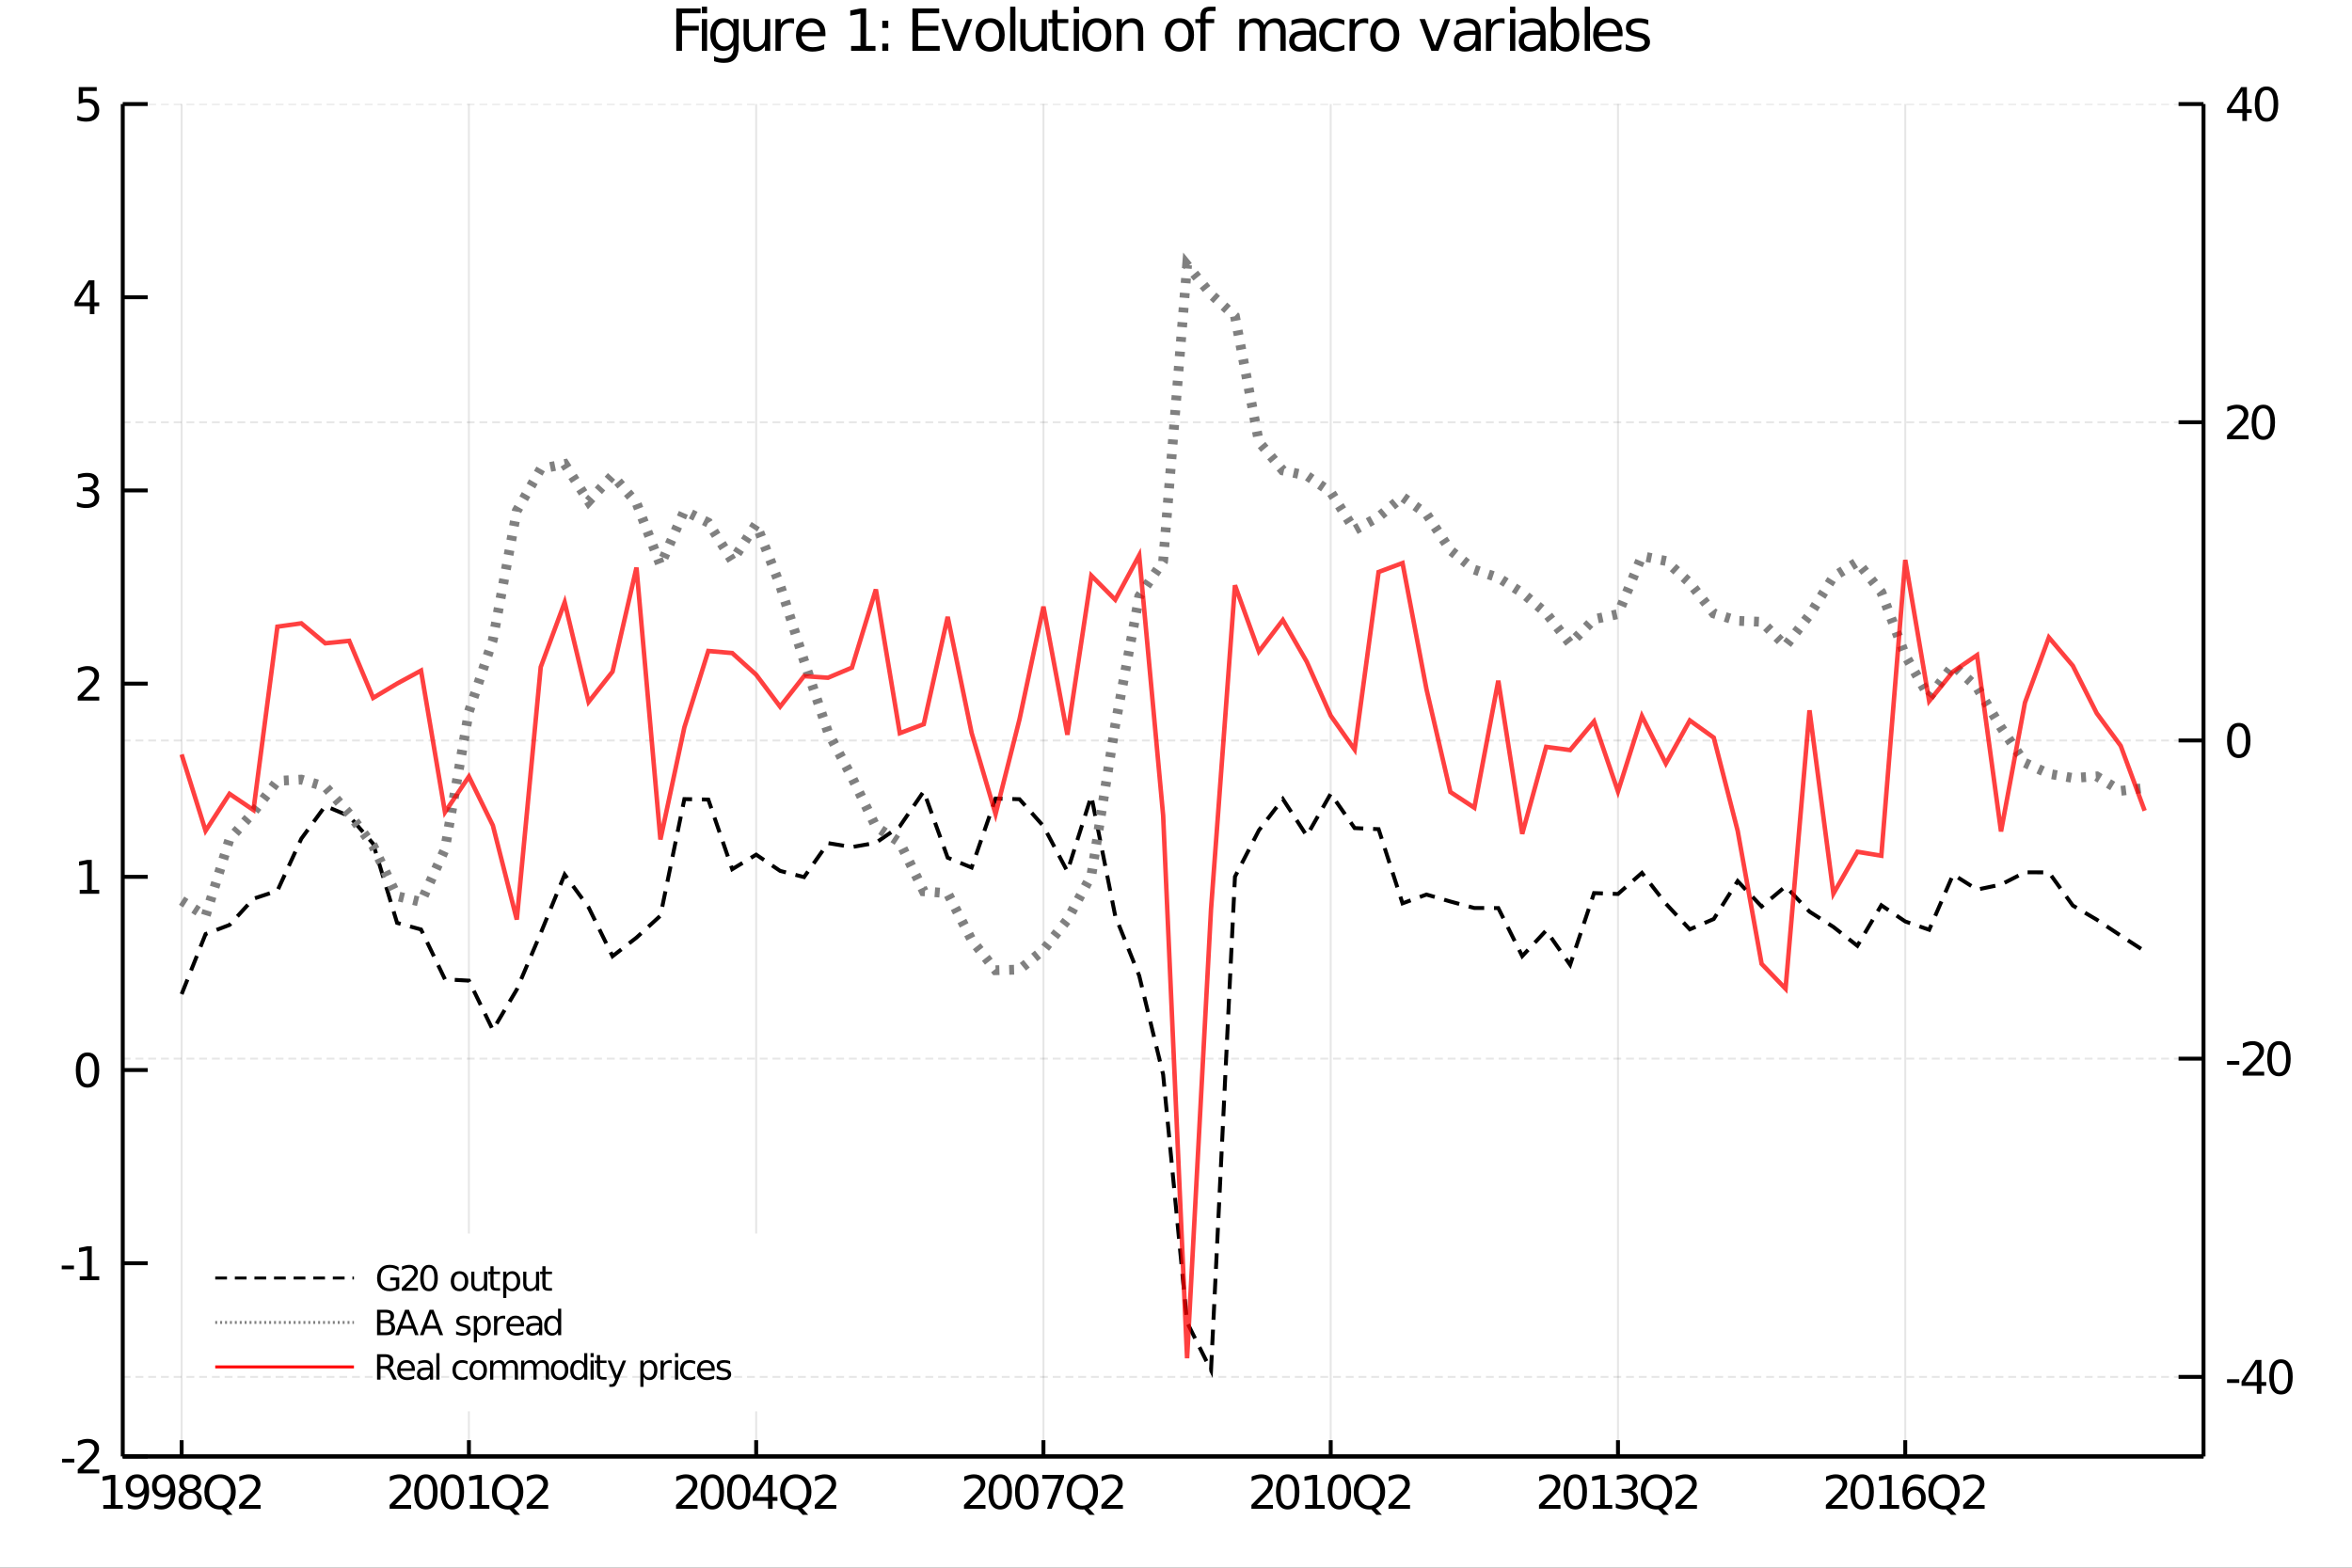 <?xml version="1.0" encoding="utf-8"?>
<svg xmlns="http://www.w3.org/2000/svg" xmlns:xlink="http://www.w3.org/1999/xlink" width="600" height="400" viewBox="0 0 2400 1600">
<rect x="0" y="0" width="2400" height="1600" fill="#333333" stroke="none"/>
<defs>
  <clipPath id="clip680">
    <rect x="0" y="0" width="2400" height="1600"/>
  </clipPath>
</defs>
<path clip-path="url(#clip680)" d="
M0 1600 L2400 1600 L2400 0 L0 0  Z
  " fill="#ffffff" fill-rule="evenodd" fill-opacity="1"/>
<defs>
  <clipPath id="clip681">
    <rect x="480" y="0" width="1681" height="1600"/>
  </clipPath>
</defs>
<path clip-path="url(#clip680)" d="
M125.256 1486.45 L2248.5 1486.45 L2248.5 106.192 L125.256 106.192  Z
  " fill="#ffffff" fill-rule="evenodd" fill-opacity="1"/>
<defs>
  <clipPath id="clip682">
    <rect x="125" y="106" width="2124" height="1381"/>
  </clipPath>
</defs>
<polyline clip-path="url(#clip682)" style="stroke:#000000; stroke-width:2; stroke-opacity:0.1; fill:none" points="
  185.348,1486.45 185.348,106.192 
  "/>
<polyline clip-path="url(#clip682)" style="stroke:#000000; stroke-width:2; stroke-opacity:0.1; fill:none" points="
  478.479,1486.45 478.479,106.192 
  "/>
<polyline clip-path="url(#clip682)" style="stroke:#000000; stroke-width:2; stroke-opacity:0.1; fill:none" points="
  771.61,1486.45 771.61,106.192 
  "/>
<polyline clip-path="url(#clip682)" style="stroke:#000000; stroke-width:2; stroke-opacity:0.1; fill:none" points="
  1064.74,1486.45 1064.74,106.192 
  "/>
<polyline clip-path="url(#clip682)" style="stroke:#000000; stroke-width:2; stroke-opacity:0.1; fill:none" points="
  1357.87,1486.45 1357.87,106.192 
  "/>
<polyline clip-path="url(#clip682)" style="stroke:#000000; stroke-width:2; stroke-opacity:0.1; fill:none" points="
  1651,1486.45 1651,106.192 
  "/>
<polyline clip-path="url(#clip682)" style="stroke:#000000; stroke-width:2; stroke-opacity:0.1; fill:none" points="
  1944.14,1486.45 1944.14,106.192 
  "/>
<polyline clip-path="url(#clip680)" style="stroke:#000000; stroke-width:4; stroke-opacity:1; fill:none" points="
  125.256,1486.45 2248.5,1486.45 
  "/>
<polyline clip-path="url(#clip680)" style="stroke:#000000; stroke-width:4; stroke-opacity:1; fill:none" points="
  125.256,1486.45 125.256,106.192 
  "/>
<polyline clip-path="url(#clip680)" style="stroke:#000000; stroke-width:4; stroke-opacity:1; fill:none" points="
  185.348,1486.45 185.348,1469.88 
  "/>
<polyline clip-path="url(#clip680)" style="stroke:#000000; stroke-width:4; stroke-opacity:1; fill:none" points="
  478.479,1486.45 478.479,1469.88 
  "/>
<polyline clip-path="url(#clip680)" style="stroke:#000000; stroke-width:4; stroke-opacity:1; fill:none" points="
  771.61,1486.45 771.61,1469.88 
  "/>
<polyline clip-path="url(#clip680)" style="stroke:#000000; stroke-width:4; stroke-opacity:1; fill:none" points="
  1064.74,1486.45 1064.74,1469.88 
  "/>
<polyline clip-path="url(#clip680)" style="stroke:#000000; stroke-width:4; stroke-opacity:1; fill:none" points="
  1357.87,1486.45 1357.87,1469.88 
  "/>
<polyline clip-path="url(#clip680)" style="stroke:#000000; stroke-width:4; stroke-opacity:1; fill:none" points="
  1651,1486.45 1651,1469.88 
  "/>
<polyline clip-path="url(#clip680)" style="stroke:#000000; stroke-width:4; stroke-opacity:1; fill:none" points="
  1944.14,1486.45 1944.14,1469.88 
  "/>
<polyline clip-path="url(#clip680)" style="stroke:#000000; stroke-width:4; stroke-opacity:1; fill:none" points="
  125.256,1486.45 150.735,1486.45 
  "/>
<polyline clip-path="url(#clip680)" style="stroke:#000000; stroke-width:4; stroke-opacity:1; fill:none" points="
  125.256,1289.27 150.735,1289.27 
  "/>
<polyline clip-path="url(#clip680)" style="stroke:#000000; stroke-width:4; stroke-opacity:1; fill:none" points="
  125.256,1092.09 150.735,1092.09 
  "/>
<polyline clip-path="url(#clip680)" style="stroke:#000000; stroke-width:4; stroke-opacity:1; fill:none" points="
  125.256,894.91 150.735,894.91 
  "/>
<polyline clip-path="url(#clip680)" style="stroke:#000000; stroke-width:4; stroke-opacity:1; fill:none" points="
  125.256,697.73 150.735,697.73 
  "/>
<polyline clip-path="url(#clip680)" style="stroke:#000000; stroke-width:4; stroke-opacity:1; fill:none" points="
  125.256,500.551 150.735,500.551 
  "/>
<polyline clip-path="url(#clip680)" style="stroke:#000000; stroke-width:4; stroke-opacity:1; fill:none" points="
  125.256,303.372 150.735,303.372 
  "/>
<polyline clip-path="url(#clip680)" style="stroke:#000000; stroke-width:4; stroke-opacity:1; fill:none" points="
  125.256,106.192 150.735,106.192 
  "/>
<path clip-path="url(#clip680)" d="M 0 0 M105.406 1535.98 L113.045 1535.98 L113.045 1509.62 L104.735 1511.29 L104.735 1507.03 L112.999 1505.36 L117.674 1505.36 L117.674 1535.98 L125.313 1535.98 L125.313 1539.92 L105.406 1539.92 L105.406 1535.98 Z" fill="#000000" fill-rule="evenodd" fill-opacity="1" /><path clip-path="url(#clip680)" d="M 0 0 M130.522 1539.2 L130.522 1534.94 Q132.281 1535.78 134.086 1536.22 Q135.892 1536.66 137.628 1536.66 Q142.258 1536.66 144.688 1533.55 Q147.142 1530.43 147.489 1524.09 Q146.147 1526.08 144.086 1527.14 Q142.026 1528.21 139.526 1528.21 Q134.341 1528.21 131.309 1525.08 Q128.299 1521.93 128.299 1516.49 Q128.299 1511.17 131.448 1507.95 Q134.596 1504.73 139.827 1504.73 Q145.822 1504.73 148.971 1509.34 Q152.142 1513.92 152.142 1522.67 Q152.142 1530.85 148.253 1535.73 Q144.387 1540.59 137.836 1540.59 Q136.077 1540.59 134.272 1540.24 Q132.466 1539.9 130.522 1539.2 M139.827 1524.55 Q142.975 1524.55 144.804 1522.4 Q146.656 1520.24 146.656 1516.49 Q146.656 1512.77 144.804 1510.61 Q142.975 1508.44 139.827 1508.44 Q136.679 1508.44 134.827 1510.61 Q132.998 1512.77 132.998 1516.49 Q132.998 1520.24 134.827 1522.4 Q136.679 1524.55 139.827 1524.55 Z" fill="#000000" fill-rule="evenodd" fill-opacity="1" /><path clip-path="url(#clip680)" d="M 0 0 M157.35 1539.2 L157.35 1534.94 Q159.109 1535.78 160.915 1536.22 Q162.721 1536.66 164.457 1536.66 Q169.086 1536.66 171.517 1533.55 Q173.97 1530.43 174.318 1524.09 Q172.975 1526.08 170.915 1527.14 Q168.855 1528.21 166.355 1528.21 Q161.17 1528.21 158.137 1525.08 Q155.128 1521.93 155.128 1516.49 Q155.128 1511.17 158.276 1507.95 Q161.424 1504.73 166.656 1504.73 Q172.651 1504.73 175.799 1509.34 Q178.97 1513.92 178.97 1522.67 Q178.97 1530.85 175.082 1535.73 Q171.216 1540.59 164.665 1540.59 Q162.906 1540.59 161.1 1540.24 Q159.295 1539.9 157.35 1539.2 M166.656 1524.55 Q169.804 1524.55 171.633 1522.4 Q173.484 1520.24 173.484 1516.49 Q173.484 1512.77 171.633 1510.61 Q169.804 1508.44 166.656 1508.44 Q163.508 1508.44 161.656 1510.61 Q159.827 1512.77 159.827 1516.49 Q159.827 1520.24 161.656 1522.4 Q163.508 1524.55 166.656 1524.55 Z" fill="#000000" fill-rule="evenodd" fill-opacity="1" /><path clip-path="url(#clip680)" d="M 0 0 M194.04 1523.51 Q190.707 1523.51 188.785 1525.29 Q186.887 1527.07 186.887 1530.2 Q186.887 1533.32 188.785 1535.11 Q190.707 1536.89 194.04 1536.89 Q197.373 1536.89 199.294 1535.11 Q201.216 1533.3 201.216 1530.2 Q201.216 1527.07 199.294 1525.29 Q197.396 1523.51 194.04 1523.51 M189.364 1521.52 Q186.355 1520.78 184.665 1518.72 Q182.998 1516.66 182.998 1513.69 Q182.998 1509.55 185.938 1507.14 Q188.901 1504.73 194.04 1504.73 Q199.202 1504.73 202.142 1507.14 Q205.081 1509.55 205.081 1513.69 Q205.081 1516.66 203.392 1518.72 Q201.725 1520.78 198.739 1521.52 Q202.118 1522.3 203.993 1524.6 Q205.892 1526.89 205.892 1530.2 Q205.892 1535.22 202.813 1537.91 Q199.757 1540.59 194.04 1540.59 Q188.322 1540.59 185.244 1537.91 Q182.188 1535.22 182.188 1530.2 Q182.188 1526.89 184.086 1524.6 Q185.984 1522.3 189.364 1521.52 M187.651 1514.13 Q187.651 1516.82 189.318 1518.32 Q191.007 1519.83 194.04 1519.83 Q197.049 1519.83 198.739 1518.32 Q200.452 1516.82 200.452 1514.13 Q200.452 1511.45 198.739 1509.94 Q197.049 1508.44 194.04 1508.44 Q191.007 1508.44 189.318 1509.94 Q187.651 1511.45 187.651 1514.13 Z" fill="#000000" fill-rule="evenodd" fill-opacity="1" /><path clip-path="url(#clip680)" d="M 0 0 M224.572 1508.53 Q219.479 1508.53 216.47 1512.33 Q213.484 1516.12 213.484 1522.67 Q213.484 1529.2 216.47 1533 Q219.479 1536.79 224.572 1536.79 Q229.665 1536.79 232.628 1533 Q235.614 1529.2 235.614 1522.67 Q235.614 1516.12 232.628 1512.33 Q229.665 1508.53 224.572 1508.53 M231.123 1539.29 L237.28 1546.03 L231.632 1546.03 L226.516 1540.5 Q225.753 1540.54 225.336 1540.57 Q224.942 1540.59 224.572 1540.59 Q217.28 1540.59 212.905 1535.73 Q208.554 1530.85 208.554 1522.67 Q208.554 1514.48 212.905 1509.62 Q217.28 1504.73 224.572 1504.73 Q231.841 1504.73 236.192 1509.62 Q240.544 1514.48 240.544 1522.67 Q240.544 1528.69 238.114 1532.98 Q235.706 1537.26 231.123 1539.29 Z" fill="#000000" fill-rule="evenodd" fill-opacity="1" /><path clip-path="url(#clip680)" d="M 0 0 M249.641 1535.98 L265.961 1535.98 L265.961 1539.92 L244.016 1539.92 L244.016 1535.98 Q246.678 1533.23 251.262 1528.6 Q255.868 1523.95 257.049 1522.61 Q259.294 1520.08 260.174 1518.35 Q261.076 1516.59 261.076 1514.9 Q261.076 1512.14 259.132 1510.41 Q257.211 1508.67 254.109 1508.67 Q251.91 1508.67 249.456 1509.43 Q247.026 1510.2 244.248 1511.75 L244.248 1507.03 Q247.072 1505.89 249.526 1505.31 Q251.979 1504.73 254.016 1504.73 Q259.387 1504.73 262.581 1507.42 Q265.776 1510.11 265.776 1514.6 Q265.776 1516.73 264.965 1518.65 Q264.178 1520.54 262.072 1523.14 Q261.493 1523.81 258.391 1527.03 Q255.289 1530.22 249.641 1535.98 Z" fill="#000000" fill-rule="evenodd" fill-opacity="1" /><path clip-path="url(#clip680)" d="M 0 0 M403.19 1535.98 L419.51 1535.98 L419.51 1539.92 L397.565 1539.92 L397.565 1535.98 Q400.227 1533.23 404.811 1528.6 Q409.417 1523.95 410.598 1522.61 Q412.843 1520.08 413.722 1518.35 Q414.625 1516.59 414.625 1514.9 Q414.625 1512.14 412.681 1510.41 Q410.76 1508.67 407.658 1508.67 Q405.459 1508.67 403.005 1509.43 Q400.574 1510.2 397.797 1511.75 L397.797 1507.03 Q400.621 1505.89 403.074 1505.31 Q405.528 1504.73 407.565 1504.73 Q412.935 1504.73 416.13 1507.42 Q419.324 1510.11 419.324 1514.6 Q419.324 1516.73 418.514 1518.65 Q417.727 1520.54 415.621 1523.14 Q415.042 1523.81 411.94 1527.03 Q408.838 1530.22 403.19 1535.98 Z" fill="#000000" fill-rule="evenodd" fill-opacity="1" /><path clip-path="url(#clip680)" d="M 0 0 M434.579 1508.44 Q430.968 1508.44 429.139 1512 Q427.334 1515.55 427.334 1522.67 Q427.334 1529.78 429.139 1533.35 Q430.968 1536.89 434.579 1536.89 Q438.213 1536.89 440.019 1533.35 Q441.847 1529.78 441.847 1522.67 Q441.847 1515.55 440.019 1512 Q438.213 1508.44 434.579 1508.44 M434.579 1504.73 Q440.389 1504.73 443.445 1509.34 Q446.523 1513.92 446.523 1522.67 Q446.523 1531.4 443.445 1536.01 Q440.389 1540.59 434.579 1540.59 Q428.769 1540.59 425.69 1536.01 Q422.634 1531.4 422.634 1522.67 Q422.634 1513.92 425.69 1509.34 Q428.769 1504.73 434.579 1504.73 Z" fill="#000000" fill-rule="evenodd" fill-opacity="1" /><path clip-path="url(#clip680)" d="M 0 0 M461.593 1508.44 Q457.982 1508.44 456.153 1512 Q454.347 1515.55 454.347 1522.67 Q454.347 1529.78 456.153 1533.35 Q457.982 1536.89 461.593 1536.89 Q465.227 1536.89 467.032 1533.35 Q468.861 1529.78 468.861 1522.67 Q468.861 1515.55 467.032 1512 Q465.227 1508.44 461.593 1508.44 M461.593 1504.73 Q467.403 1504.73 470.458 1509.34 Q473.537 1513.92 473.537 1522.67 Q473.537 1531.4 470.458 1536.01 Q467.403 1540.59 461.593 1540.59 Q455.782 1540.59 452.704 1536.01 Q449.648 1531.4 449.648 1522.67 Q449.648 1513.92 452.704 1509.34 Q455.782 1504.73 461.593 1504.73 Z" fill="#000000" fill-rule="evenodd" fill-opacity="1" /><path clip-path="url(#clip680)" d="M 0 0 M479.417 1535.98 L487.055 1535.98 L487.055 1509.62 L478.745 1511.29 L478.745 1507.03 L487.009 1505.36 L491.685 1505.36 L491.685 1535.98 L499.324 1535.98 L499.324 1539.92 L479.417 1539.92 L479.417 1535.98 Z" fill="#000000" fill-rule="evenodd" fill-opacity="1" /><path clip-path="url(#clip680)" d="M 0 0 M518.004 1508.53 Q512.912 1508.53 509.903 1512.33 Q506.916 1516.12 506.916 1522.67 Q506.916 1529.2 509.903 1533 Q512.912 1536.79 518.004 1536.79 Q523.097 1536.79 526.06 1533 Q529.046 1529.2 529.046 1522.67 Q529.046 1516.12 526.06 1512.33 Q523.097 1508.53 518.004 1508.53 M524.555 1539.29 L530.713 1546.03 L525.064 1546.03 L519.949 1540.5 Q519.185 1540.54 518.768 1540.57 Q518.375 1540.59 518.004 1540.59 Q510.713 1540.59 506.338 1535.73 Q501.986 1530.85 501.986 1522.67 Q501.986 1514.48 506.338 1509.62 Q510.713 1504.73 518.004 1504.73 Q525.273 1504.73 529.625 1509.62 Q533.976 1514.48 533.976 1522.67 Q533.976 1528.69 531.546 1532.98 Q529.139 1537.26 524.555 1539.29 Z" fill="#000000" fill-rule="evenodd" fill-opacity="1" /><path clip-path="url(#clip680)" d="M 0 0 M543.074 1535.98 L559.393 1535.98 L559.393 1539.92 L537.449 1539.92 L537.449 1535.98 Q540.111 1533.23 544.694 1528.6 Q549.3 1523.95 550.481 1522.61 Q552.726 1520.08 553.606 1518.35 Q554.509 1516.59 554.509 1514.9 Q554.509 1512.14 552.564 1510.41 Q550.643 1508.67 547.541 1508.67 Q545.342 1508.67 542.888 1509.43 Q540.458 1510.2 537.68 1511.75 L537.68 1507.03 Q540.504 1505.89 542.958 1505.31 Q545.412 1504.73 547.449 1504.73 Q552.819 1504.73 556.013 1507.42 Q559.208 1510.11 559.208 1514.6 Q559.208 1516.73 558.398 1518.65 Q557.611 1520.54 555.504 1523.14 Q554.925 1523.81 551.824 1527.03 Q548.722 1530.22 543.074 1535.98 Z" fill="#000000" fill-rule="evenodd" fill-opacity="1" /><path clip-path="url(#clip680)" d="M 0 0 M695.465 1535.98 L711.784 1535.98 L711.784 1539.92 L689.84 1539.92 L689.84 1535.98 Q692.502 1533.23 697.085 1528.6 Q701.692 1523.95 702.872 1522.61 Q705.118 1520.08 705.997 1518.35 Q706.9 1516.59 706.9 1514.9 Q706.9 1512.14 704.956 1510.41 Q703.034 1508.67 699.933 1508.67 Q697.734 1508.67 695.28 1509.43 Q692.849 1510.2 690.072 1511.75 L690.072 1507.03 Q692.896 1505.89 695.349 1505.31 Q697.803 1504.73 699.84 1504.73 Q705.21 1504.73 708.405 1507.42 Q711.599 1510.11 711.599 1514.6 Q711.599 1516.73 710.789 1518.65 Q710.002 1520.54 707.896 1523.14 Q707.317 1523.81 704.215 1527.03 Q701.113 1530.22 695.465 1535.98 Z" fill="#000000" fill-rule="evenodd" fill-opacity="1" /><path clip-path="url(#clip680)" d="M 0 0 M726.854 1508.44 Q723.243 1508.44 721.414 1512 Q719.608 1515.55 719.608 1522.67 Q719.608 1529.78 721.414 1533.35 Q723.243 1536.89 726.854 1536.89 Q730.488 1536.89 732.294 1533.35 Q734.122 1529.78 734.122 1522.67 Q734.122 1515.55 732.294 1512 Q730.488 1508.44 726.854 1508.44 M726.854 1504.73 Q732.664 1504.73 735.719 1509.34 Q738.798 1513.92 738.798 1522.67 Q738.798 1531.4 735.719 1536.01 Q732.664 1540.59 726.854 1540.59 Q721.044 1540.59 717.965 1536.01 Q714.909 1531.4 714.909 1522.67 Q714.909 1513.92 717.965 1509.34 Q721.044 1504.73 726.854 1504.73 Z" fill="#000000" fill-rule="evenodd" fill-opacity="1" /><path clip-path="url(#clip680)" d="M 0 0 M753.867 1508.44 Q750.256 1508.44 748.428 1512 Q746.622 1515.55 746.622 1522.67 Q746.622 1529.78 748.428 1533.35 Q750.256 1536.89 753.867 1536.89 Q757.502 1536.89 759.307 1533.35 Q761.136 1529.78 761.136 1522.67 Q761.136 1515.55 759.307 1512 Q757.502 1508.44 753.867 1508.44 M753.867 1504.73 Q759.678 1504.73 762.733 1509.34 Q765.812 1513.92 765.812 1522.67 Q765.812 1531.4 762.733 1536.01 Q759.678 1540.59 753.867 1540.59 Q748.057 1540.59 744.979 1536.01 Q741.923 1531.4 741.923 1522.67 Q741.923 1513.92 744.979 1509.34 Q748.057 1504.73 753.867 1504.73 Z" fill="#000000" fill-rule="evenodd" fill-opacity="1" /><path clip-path="url(#clip680)" d="M 0 0 M783.728 1509.43 L771.923 1527.88 L783.728 1527.88 L783.728 1509.43 M782.502 1505.36 L788.381 1505.36 L788.381 1527.88 L793.312 1527.88 L793.312 1531.77 L788.381 1531.77 L788.381 1539.92 L783.728 1539.92 L783.728 1531.77 L768.127 1531.77 L768.127 1527.26 L782.502 1505.36 Z" fill="#000000" fill-rule="evenodd" fill-opacity="1" /><path clip-path="url(#clip680)" d="M 0 0 M811.992 1508.53 Q806.9 1508.53 803.89 1512.33 Q800.904 1516.12 800.904 1522.67 Q800.904 1529.2 803.89 1533 Q806.9 1536.79 811.992 1536.79 Q817.085 1536.79 820.048 1533 Q823.034 1529.2 823.034 1522.67 Q823.034 1516.12 820.048 1512.33 Q817.085 1508.53 811.992 1508.53 M818.543 1539.29 L824.7 1546.03 L819.052 1546.03 L813.937 1540.5 Q813.173 1540.54 812.756 1540.57 Q812.363 1540.59 811.992 1540.59 Q804.701 1540.59 800.326 1535.73 Q795.974 1530.85 795.974 1522.67 Q795.974 1514.48 800.326 1509.62 Q804.701 1504.73 811.992 1504.73 Q819.261 1504.73 823.612 1509.62 Q827.964 1514.48 827.964 1522.67 Q827.964 1528.69 825.534 1532.98 Q823.126 1537.26 818.543 1539.29 Z" fill="#000000" fill-rule="evenodd" fill-opacity="1" /><path clip-path="url(#clip680)" d="M 0 0 M837.061 1535.98 L853.381 1535.98 L853.381 1539.92 L831.437 1539.92 L831.437 1535.98 Q834.099 1533.23 838.682 1528.6 Q843.288 1523.95 844.469 1522.61 Q846.714 1520.08 847.594 1518.35 Q848.497 1516.59 848.497 1514.9 Q848.497 1512.14 846.552 1510.41 Q844.631 1508.67 841.529 1508.67 Q839.33 1508.67 836.876 1509.43 Q834.446 1510.2 831.668 1511.75 L831.668 1507.03 Q834.492 1505.89 836.946 1505.31 Q839.399 1504.73 841.436 1504.73 Q846.807 1504.73 850.001 1507.42 Q853.196 1510.11 853.196 1514.6 Q853.196 1516.73 852.385 1518.65 Q851.598 1520.54 849.492 1523.14 Q848.913 1523.81 845.811 1527.03 Q842.71 1530.22 837.061 1535.98 Z" fill="#000000" fill-rule="evenodd" fill-opacity="1" /><path clip-path="url(#clip680)" d="M 0 0 M989.291 1535.98 L1005.61 1535.98 L1005.61 1539.92 L983.666 1539.92 L983.666 1535.98 Q986.328 1533.23 990.911 1528.6 Q995.518 1523.95 996.698 1522.61 Q998.944 1520.08 999.823 1518.35 Q1000.73 1516.59 1000.73 1514.9 Q1000.73 1512.14 998.782 1510.41 Q996.86 1508.67 993.758 1508.67 Q991.559 1508.67 989.106 1509.43 Q986.675 1510.2 983.897 1511.75 L983.897 1507.03 Q986.721 1505.89 989.175 1505.31 Q991.629 1504.73 993.666 1504.73 Q999.036 1504.73 1002.23 1507.42 Q1005.42 1510.11 1005.42 1514.6 Q1005.42 1516.73 1004.61 1518.65 Q1003.83 1520.54 1001.72 1523.14 Q1001.14 1523.81 998.041 1527.03 Q994.939 1530.22 989.291 1535.98 Z" fill="#000000" fill-rule="evenodd" fill-opacity="1" /><path clip-path="url(#clip680)" d="M 0 0 M1020.68 1508.44 Q1017.07 1508.44 1015.24 1512 Q1013.43 1515.55 1013.43 1522.67 Q1013.43 1529.78 1015.24 1533.35 Q1017.07 1536.89 1020.68 1536.89 Q1024.31 1536.89 1026.12 1533.35 Q1027.95 1529.78 1027.95 1522.67 Q1027.95 1515.55 1026.12 1512 Q1024.31 1508.44 1020.68 1508.44 M1020.68 1504.73 Q1026.49 1504.73 1029.55 1509.34 Q1032.62 1513.92 1032.62 1522.67 Q1032.62 1531.4 1029.55 1536.01 Q1026.49 1540.59 1020.68 1540.59 Q1014.87 1540.59 1011.79 1536.01 Q1008.74 1531.4 1008.74 1522.67 Q1008.74 1513.92 1011.79 1509.34 Q1014.87 1504.73 1020.68 1504.73 Z" fill="#000000" fill-rule="evenodd" fill-opacity="1" /><path clip-path="url(#clip680)" d="M 0 0 M1047.69 1508.44 Q1044.08 1508.44 1042.25 1512 Q1040.45 1515.55 1040.45 1522.67 Q1040.45 1529.78 1042.25 1533.35 Q1044.08 1536.89 1047.69 1536.89 Q1051.33 1536.89 1053.13 1533.35 Q1054.96 1529.78 1054.96 1522.67 Q1054.96 1515.55 1053.13 1512 Q1051.33 1508.44 1047.69 1508.44 M1047.69 1504.73 Q1053.5 1504.73 1056.56 1509.34 Q1059.64 1513.92 1059.64 1522.67 Q1059.64 1531.4 1056.56 1536.01 Q1053.5 1540.59 1047.69 1540.59 Q1041.88 1540.59 1038.8 1536.01 Q1035.75 1531.4 1035.75 1522.67 Q1035.75 1513.92 1038.8 1509.34 Q1041.88 1504.73 1047.69 1504.73 Z" fill="#000000" fill-rule="evenodd" fill-opacity="1" /><path clip-path="url(#clip680)" d="M 0 0 M1063.53 1505.36 L1085.75 1505.36 L1085.75 1507.35 L1073.2 1539.92 L1068.32 1539.92 L1080.12 1509.3 L1063.53 1509.3 L1063.53 1505.36 Z" fill="#000000" fill-rule="evenodd" fill-opacity="1" /><path clip-path="url(#clip680)" d="M 0 0 M1104.43 1508.53 Q1099.34 1508.53 1096.33 1512.33 Q1093.34 1516.12 1093.34 1522.67 Q1093.34 1529.2 1096.33 1533 Q1099.34 1536.79 1104.43 1536.79 Q1109.52 1536.79 1112.48 1533 Q1115.47 1529.2 1115.47 1522.67 Q1115.47 1516.12 1112.48 1512.33 Q1109.52 1508.53 1104.43 1508.53 M1110.98 1539.29 L1117.14 1546.03 L1111.49 1546.03 L1106.37 1540.5 Q1105.61 1540.54 1105.19 1540.57 Q1104.8 1540.59 1104.43 1540.59 Q1097.14 1540.59 1092.76 1535.73 Q1088.41 1530.85 1088.41 1522.67 Q1088.41 1514.48 1092.76 1509.62 Q1097.14 1504.73 1104.43 1504.73 Q1111.7 1504.73 1116.05 1509.62 Q1120.4 1514.48 1120.4 1522.67 Q1120.4 1528.69 1117.97 1532.98 Q1115.56 1537.26 1110.98 1539.29 Z" fill="#000000" fill-rule="evenodd" fill-opacity="1" /><path clip-path="url(#clip680)" d="M 0 0 M1129.5 1535.98 L1145.82 1535.98 L1145.82 1539.92 L1123.87 1539.92 L1123.87 1535.98 Q1126.54 1533.23 1131.12 1528.6 Q1135.73 1523.95 1136.91 1522.61 Q1139.15 1520.08 1140.03 1518.35 Q1140.93 1516.59 1140.93 1514.9 Q1140.93 1512.14 1138.99 1510.41 Q1137.07 1508.67 1133.97 1508.67 Q1131.77 1508.67 1129.31 1509.43 Q1126.88 1510.2 1124.1 1511.75 L1124.1 1507.03 Q1126.93 1505.89 1129.38 1505.31 Q1131.84 1504.73 1133.87 1504.73 Q1139.24 1504.73 1142.44 1507.42 Q1145.63 1510.11 1145.63 1514.6 Q1145.63 1516.73 1144.82 1518.65 Q1144.04 1520.54 1141.93 1523.14 Q1141.35 1523.81 1138.25 1527.03 Q1135.15 1530.22 1129.5 1535.98 Z" fill="#000000" fill-rule="evenodd" fill-opacity="1" /><path clip-path="url(#clip680)" d="M 0 0 M1282.58 1535.98 L1298.9 1535.98 L1298.9 1539.92 L1276.96 1539.92 L1276.96 1535.98 Q1279.62 1533.23 1284.2 1528.6 Q1288.81 1523.95 1289.99 1522.61 Q1292.24 1520.08 1293.12 1518.35 Q1294.02 1516.59 1294.02 1514.9 Q1294.02 1512.14 1292.07 1510.41 Q1290.15 1508.67 1287.05 1508.67 Q1284.85 1508.67 1282.4 1509.43 Q1279.97 1510.2 1277.19 1511.75 L1277.19 1507.03 Q1280.01 1505.89 1282.47 1505.31 Q1284.92 1504.73 1286.96 1504.73 Q1292.33 1504.73 1295.52 1507.42 Q1298.72 1510.11 1298.72 1514.6 Q1298.72 1516.73 1297.91 1518.65 Q1297.12 1520.54 1295.01 1523.14 Q1294.44 1523.81 1291.33 1527.03 Q1288.23 1530.22 1282.58 1535.98 Z" fill="#000000" fill-rule="evenodd" fill-opacity="1" /><path clip-path="url(#clip680)" d="M 0 0 M1313.97 1508.44 Q1310.36 1508.44 1308.53 1512 Q1306.73 1515.55 1306.73 1522.67 Q1306.73 1529.78 1308.53 1533.35 Q1310.36 1536.89 1313.97 1536.89 Q1317.61 1536.89 1319.41 1533.35 Q1321.24 1529.78 1321.24 1522.67 Q1321.24 1515.55 1319.41 1512 Q1317.61 1508.44 1313.97 1508.44 M1313.97 1504.73 Q1319.78 1504.73 1322.84 1509.34 Q1325.92 1513.92 1325.92 1522.67 Q1325.92 1531.4 1322.84 1536.01 Q1319.78 1540.59 1313.97 1540.59 Q1308.16 1540.59 1305.08 1536.01 Q1302.03 1531.4 1302.03 1522.67 Q1302.03 1513.92 1305.08 1509.34 Q1308.16 1504.73 1313.97 1504.73 Z" fill="#000000" fill-rule="evenodd" fill-opacity="1" /><path clip-path="url(#clip680)" d="M 0 0 M1331.8 1535.98 L1339.44 1535.98 L1339.44 1509.62 L1331.13 1511.29 L1331.13 1507.03 L1339.39 1505.36 L1344.07 1505.36 L1344.07 1535.98 L1351.7 1535.98 L1351.7 1539.92 L1331.8 1539.92 L1331.8 1535.98 Z" fill="#000000" fill-rule="evenodd" fill-opacity="1" /><path clip-path="url(#clip680)" d="M 0 0 M1366.77 1508.44 Q1363.16 1508.44 1361.33 1512 Q1359.53 1515.55 1359.53 1522.67 Q1359.53 1529.78 1361.33 1533.35 Q1363.16 1536.89 1366.77 1536.89 Q1370.41 1536.89 1372.21 1533.35 Q1374.04 1529.78 1374.04 1522.67 Q1374.04 1515.55 1372.21 1512 Q1370.41 1508.44 1366.77 1508.44 M1366.77 1504.73 Q1372.58 1504.73 1375.64 1509.34 Q1378.72 1513.92 1378.72 1522.67 Q1378.72 1531.4 1375.64 1536.01 Q1372.58 1540.59 1366.77 1540.59 Q1360.96 1540.59 1357.88 1536.01 Q1354.83 1531.4 1354.83 1522.67 Q1354.83 1513.92 1357.88 1509.34 Q1360.96 1504.73 1366.77 1504.73 Z" fill="#000000" fill-rule="evenodd" fill-opacity="1" /><path clip-path="url(#clip680)" d="M 0 0 M1397.4 1508.53 Q1392.31 1508.53 1389.3 1512.33 Q1386.31 1516.12 1386.31 1522.67 Q1386.31 1529.2 1389.3 1533 Q1392.31 1536.79 1397.4 1536.79 Q1402.49 1536.79 1405.45 1533 Q1408.44 1529.2 1408.44 1522.67 Q1408.44 1516.12 1405.45 1512.33 Q1402.49 1508.53 1397.4 1508.53 M1403.95 1539.29 L1410.11 1546.03 L1404.46 1546.03 L1399.34 1540.5 Q1398.58 1540.54 1398.16 1540.57 Q1397.77 1540.59 1397.4 1540.59 Q1390.11 1540.59 1385.73 1535.73 Q1381.38 1530.85 1381.38 1522.67 Q1381.38 1514.48 1385.73 1509.62 Q1390.11 1504.73 1397.4 1504.73 Q1404.67 1504.73 1409.02 1509.62 Q1413.37 1514.48 1413.37 1522.67 Q1413.37 1528.69 1410.94 1532.98 Q1408.53 1537.26 1403.95 1539.29 Z" fill="#000000" fill-rule="evenodd" fill-opacity="1" /><path clip-path="url(#clip680)" d="M 0 0 M1422.47 1535.98 L1438.79 1535.98 L1438.79 1539.92 L1416.84 1539.92 L1416.84 1535.98 Q1419.5 1533.23 1424.09 1528.6 Q1428.69 1523.95 1429.88 1522.61 Q1432.12 1520.08 1433 1518.35 Q1433.9 1516.59 1433.9 1514.9 Q1433.9 1512.14 1431.96 1510.41 Q1430.04 1508.67 1426.94 1508.67 Q1424.74 1508.67 1422.28 1509.43 Q1419.85 1510.2 1417.07 1511.75 L1417.07 1507.03 Q1419.9 1505.89 1422.35 1505.31 Q1424.81 1504.73 1426.84 1504.73 Q1432.21 1504.73 1435.41 1507.42 Q1438.6 1510.11 1438.6 1514.6 Q1438.6 1516.73 1437.79 1518.65 Q1437 1520.54 1434.9 1523.14 Q1434.32 1523.81 1431.22 1527.03 Q1428.12 1530.22 1422.47 1535.98 Z" fill="#000000" fill-rule="evenodd" fill-opacity="1" /><path clip-path="url(#clip680)" d="M 0 0 M1576.04 1535.98 L1592.36 1535.98 L1592.36 1539.92 L1570.41 1539.92 L1570.41 1535.98 Q1573.08 1533.23 1577.66 1528.6 Q1582.27 1523.95 1583.45 1522.61 Q1585.69 1520.08 1586.57 1518.35 Q1587.47 1516.59 1587.47 1514.9 Q1587.47 1512.14 1585.53 1510.41 Q1583.61 1508.67 1580.51 1508.67 Q1578.31 1508.67 1575.85 1509.43 Q1573.42 1510.2 1570.65 1511.75 L1570.65 1507.03 Q1573.47 1505.89 1575.92 1505.31 Q1578.38 1504.73 1580.41 1504.73 Q1585.78 1504.73 1588.98 1507.42 Q1592.17 1510.11 1592.17 1514.6 Q1592.17 1516.73 1591.36 1518.65 Q1590.58 1520.54 1588.47 1523.14 Q1587.89 1523.81 1584.79 1527.03 Q1581.69 1530.22 1576.04 1535.98 Z" fill="#000000" fill-rule="evenodd" fill-opacity="1" /><path clip-path="url(#clip680)" d="M 0 0 M1607.43 1508.44 Q1603.82 1508.44 1601.99 1512 Q1600.18 1515.55 1600.18 1522.67 Q1600.18 1529.78 1601.99 1533.35 Q1603.82 1536.89 1607.43 1536.89 Q1611.06 1536.89 1612.87 1533.35 Q1614.7 1529.78 1614.7 1522.67 Q1614.7 1515.55 1612.87 1512 Q1611.06 1508.44 1607.43 1508.44 M1607.43 1504.73 Q1613.24 1504.73 1616.29 1509.34 Q1619.37 1513.92 1619.37 1522.67 Q1619.37 1531.4 1616.29 1536.01 Q1613.24 1540.59 1607.43 1540.59 Q1601.62 1540.59 1598.54 1536.01 Q1595.48 1531.4 1595.48 1522.67 Q1595.48 1513.92 1598.54 1509.34 Q1601.62 1504.73 1607.43 1504.73 Z" fill="#000000" fill-rule="evenodd" fill-opacity="1" /><path clip-path="url(#clip680)" d="M 0 0 M1625.25 1535.98 L1632.89 1535.98 L1632.89 1509.62 L1624.58 1511.29 L1624.58 1507.03 L1632.84 1505.36 L1637.52 1505.36 L1637.52 1535.98 L1645.16 1535.98 L1645.16 1539.92 L1625.25 1539.92 L1625.25 1535.98 Z" fill="#000000" fill-rule="evenodd" fill-opacity="1" /><path clip-path="url(#clip680)" d="M 0 0 M1664.4 1521.29 Q1667.75 1522 1669.63 1524.27 Q1671.53 1526.54 1671.53 1529.87 Q1671.53 1534.99 1668.01 1537.79 Q1664.49 1540.59 1658.01 1540.59 Q1655.83 1540.59 1653.52 1540.15 Q1651.22 1539.73 1648.77 1538.88 L1648.77 1534.36 Q1650.72 1535.5 1653.03 1536.08 Q1655.34 1536.66 1657.87 1536.66 Q1662.27 1536.66 1664.56 1534.92 Q1666.87 1533.18 1666.87 1529.87 Q1666.87 1526.82 1664.72 1525.11 Q1662.59 1523.37 1658.77 1523.37 L1654.74 1523.37 L1654.74 1519.53 L1658.96 1519.53 Q1662.4 1519.53 1664.23 1518.16 Q1666.06 1516.77 1666.06 1514.18 Q1666.06 1511.52 1664.16 1510.11 Q1662.29 1508.67 1658.77 1508.67 Q1656.85 1508.67 1654.65 1509.09 Q1652.45 1509.5 1649.81 1510.38 L1649.81 1506.22 Q1652.47 1505.48 1654.79 1505.11 Q1657.13 1504.73 1659.19 1504.73 Q1664.51 1504.73 1667.61 1507.17 Q1670.72 1509.57 1670.72 1513.69 Q1670.72 1516.56 1669.07 1518.55 Q1667.43 1520.52 1664.4 1521.29 Z" fill="#000000" fill-rule="evenodd" fill-opacity="1" /><path clip-path="url(#clip680)" d="M 0 0 M1690.21 1508.53 Q1685.11 1508.53 1682.1 1512.33 Q1679.12 1516.12 1679.12 1522.67 Q1679.12 1529.2 1682.1 1533 Q1685.11 1536.79 1690.21 1536.79 Q1695.3 1536.79 1698.26 1533 Q1701.25 1529.2 1701.25 1522.67 Q1701.25 1516.12 1698.26 1512.33 Q1695.3 1508.53 1690.21 1508.53 M1696.76 1539.29 L1702.91 1546.03 L1697.27 1546.03 L1692.15 1540.5 Q1691.39 1540.54 1690.97 1540.57 Q1690.58 1540.59 1690.21 1540.59 Q1682.91 1540.59 1678.54 1535.73 Q1674.19 1530.85 1674.19 1522.67 Q1674.19 1514.48 1678.54 1509.62 Q1682.91 1504.73 1690.21 1504.73 Q1697.47 1504.73 1701.83 1509.62 Q1706.18 1514.48 1706.18 1522.67 Q1706.18 1528.69 1703.75 1532.98 Q1701.34 1537.26 1696.76 1539.29 Z" fill="#000000" fill-rule="evenodd" fill-opacity="1" /><path clip-path="url(#clip680)" d="M 0 0 M1715.28 1535.98 L1731.59 1535.98 L1731.59 1539.92 L1709.65 1539.92 L1709.65 1535.98 Q1712.31 1533.23 1716.9 1528.6 Q1721.5 1523.95 1722.68 1522.61 Q1724.93 1520.08 1725.81 1518.35 Q1726.71 1516.59 1726.71 1514.9 Q1726.71 1512.14 1724.77 1510.41 Q1722.84 1508.67 1719.74 1508.67 Q1717.54 1508.67 1715.09 1509.43 Q1712.66 1510.2 1709.88 1511.75 L1709.88 1507.03 Q1712.71 1505.89 1715.16 1505.31 Q1717.61 1504.73 1719.65 1504.73 Q1725.02 1504.73 1728.21 1507.42 Q1731.41 1510.11 1731.41 1514.6 Q1731.41 1516.73 1730.6 1518.65 Q1729.81 1520.54 1727.71 1523.14 Q1727.13 1523.81 1724.02 1527.03 Q1720.92 1530.22 1715.28 1535.98 Z" fill="#000000" fill-rule="evenodd" fill-opacity="1" /><path clip-path="url(#clip680)" d="M 0 0 M1868.77 1535.98 L1885.09 1535.98 L1885.09 1539.92 L1863.14 1539.92 L1863.14 1535.98 Q1865.8 1533.23 1870.39 1528.6 Q1874.99 1523.95 1876.17 1522.61 Q1878.42 1520.08 1879.3 1518.35 Q1880.2 1516.59 1880.2 1514.9 Q1880.2 1512.14 1878.26 1510.41 Q1876.34 1508.67 1873.23 1508.67 Q1871.03 1508.67 1868.58 1509.43 Q1866.15 1510.2 1863.37 1511.75 L1863.37 1507.03 Q1866.2 1505.89 1868.65 1505.31 Q1871.1 1504.73 1873.14 1504.73 Q1878.51 1504.73 1881.71 1507.42 Q1884.9 1510.11 1884.9 1514.6 Q1884.9 1516.73 1884.09 1518.65 Q1883.3 1520.54 1881.2 1523.14 Q1880.62 1523.81 1877.52 1527.03 Q1874.41 1530.22 1868.77 1535.98 Z" fill="#000000" fill-rule="evenodd" fill-opacity="1" /><path clip-path="url(#clip680)" d="M 0 0 M1900.15 1508.44 Q1896.54 1508.44 1894.71 1512 Q1892.91 1515.55 1892.91 1522.67 Q1892.91 1529.78 1894.71 1533.35 Q1896.54 1536.89 1900.15 1536.89 Q1903.79 1536.89 1905.59 1533.35 Q1907.42 1529.78 1907.42 1522.67 Q1907.42 1515.55 1905.59 1512 Q1903.79 1508.44 1900.15 1508.44 M1900.15 1504.73 Q1905.96 1504.73 1909.02 1509.34 Q1912.1 1513.92 1912.1 1522.67 Q1912.1 1531.4 1909.02 1536.01 Q1905.96 1540.59 1900.15 1540.59 Q1894.34 1540.59 1891.27 1536.01 Q1888.21 1531.4 1888.21 1522.67 Q1888.21 1513.92 1891.27 1509.34 Q1894.34 1504.73 1900.15 1504.73 Z" fill="#000000" fill-rule="evenodd" fill-opacity="1" /><path clip-path="url(#clip680)" d="M 0 0 M1917.98 1535.98 L1925.62 1535.98 L1925.62 1509.62 L1917.31 1511.29 L1917.31 1507.03 L1925.57 1505.36 L1930.25 1505.36 L1930.25 1535.98 L1937.89 1535.98 L1937.89 1539.92 L1917.98 1539.92 L1917.98 1535.98 Z" fill="#000000" fill-rule="evenodd" fill-opacity="1" /><path clip-path="url(#clip680)" d="M 0 0 M1953.53 1520.78 Q1950.39 1520.78 1948.53 1522.93 Q1946.71 1525.08 1946.71 1528.83 Q1946.71 1532.56 1948.53 1534.73 Q1950.39 1536.89 1953.53 1536.89 Q1956.68 1536.89 1958.51 1534.73 Q1960.36 1532.56 1960.36 1528.83 Q1960.36 1525.08 1958.51 1522.93 Q1956.68 1520.78 1953.53 1520.78 M1962.82 1506.12 L1962.82 1510.38 Q1961.06 1509.55 1959.25 1509.11 Q1957.47 1508.67 1955.71 1508.67 Q1951.08 1508.67 1948.63 1511.8 Q1946.2 1514.92 1945.85 1521.24 Q1947.21 1519.23 1949.27 1518.16 Q1951.33 1517.07 1953.81 1517.07 Q1959.02 1517.07 1962.03 1520.24 Q1965.06 1523.39 1965.06 1528.83 Q1965.06 1534.16 1961.91 1537.37 Q1958.77 1540.59 1953.53 1540.59 Q1947.54 1540.59 1944.37 1536.01 Q1941.2 1531.4 1941.2 1522.67 Q1941.2 1514.48 1945.08 1509.62 Q1948.97 1504.73 1955.52 1504.73 Q1957.28 1504.73 1959.07 1505.08 Q1960.87 1505.43 1962.82 1506.12 Z" fill="#000000" fill-rule="evenodd" fill-opacity="1" /><path clip-path="url(#clip680)" d="M 0 0 M1983.74 1508.53 Q1978.65 1508.53 1975.64 1512.33 Q1972.65 1516.12 1972.65 1522.67 Q1972.65 1529.2 1975.64 1533 Q1978.65 1536.79 1983.74 1536.79 Q1988.83 1536.79 1991.8 1533 Q1994.78 1529.2 1994.78 1522.67 Q1994.78 1516.12 1991.8 1512.33 Q1988.83 1508.53 1983.74 1508.53 M1990.29 1539.29 L1996.45 1546.03 L1990.8 1546.03 L1985.69 1540.5 Q1984.92 1540.54 1984.51 1540.57 Q1984.11 1540.59 1983.74 1540.59 Q1976.45 1540.59 1972.08 1535.73 Q1967.72 1530.85 1967.72 1522.67 Q1967.72 1514.48 1972.08 1509.62 Q1976.45 1504.73 1983.74 1504.73 Q1991.01 1504.73 1995.36 1509.62 Q1999.71 1514.48 1999.71 1522.67 Q1999.71 1528.69 1997.28 1532.98 Q1994.88 1537.26 1990.29 1539.29 Z" fill="#000000" fill-rule="evenodd" fill-opacity="1" /><path clip-path="url(#clip680)" d="M 0 0 M2008.81 1535.98 L2025.13 1535.98 L2025.13 1539.92 L2003.19 1539.92 L2003.19 1535.98 Q2005.85 1533.23 2010.43 1528.6 Q2015.04 1523.95 2016.22 1522.61 Q2018.46 1520.08 2019.34 1518.35 Q2020.25 1516.59 2020.25 1514.9 Q2020.25 1512.14 2018.3 1510.41 Q2016.38 1508.67 2013.28 1508.67 Q2011.08 1508.67 2008.63 1509.43 Q2006.2 1510.2 2003.42 1511.75 L2003.42 1507.03 Q2006.24 1505.89 2008.7 1505.31 Q2011.15 1504.73 2013.19 1504.73 Q2018.56 1504.73 2021.75 1507.42 Q2024.95 1510.11 2024.95 1514.6 Q2024.95 1516.73 2024.14 1518.65 Q2023.35 1520.54 2021.24 1523.14 Q2020.66 1523.81 2017.56 1527.03 Q2014.46 1530.22 2008.81 1535.98 Z" fill="#000000" fill-rule="evenodd" fill-opacity="1" /><path clip-path="url(#clip680)" d="M 0 0 M63.362 1488.84 L75.839 1488.84 L75.839 1492.64 L63.362 1492.64 L63.362 1488.84 Z" fill="#000000" fill-rule="evenodd" fill-opacity="1" /><path clip-path="url(#clip680)" d="M 0 0 M84.936 1499.79 L101.256 1499.79 L101.256 1503.73 L79.311 1503.73 L79.311 1499.79 Q81.974 1497.04 86.557 1492.41 Q91.163 1487.76 92.344 1486.41 Q94.589 1483.89 95.469 1482.15 Q96.372 1480.39 96.372 1478.7 Q96.372 1475.95 94.427 1474.21 Q92.506 1472.48 89.404 1472.48 Q87.205 1472.48 84.751 1473.24 Q82.321 1474.01 79.543 1475.56 L79.543 1470.83 Q82.367 1469.7 84.821 1469.12 Q87.274 1468.54 89.311 1468.54 Q94.682 1468.54 97.876 1471.23 Q101.071 1473.91 101.071 1478.4 Q101.071 1480.53 100.26 1482.45 Q99.473 1484.35 97.367 1486.95 Q96.788 1487.62 93.686 1490.83 Q90.585 1494.03 84.936 1499.79 Z" fill="#000000" fill-rule="evenodd" fill-opacity="1" /><path clip-path="url(#clip680)" d="M 0 0 M62.992 1291.66 L75.469 1291.66 L75.469 1295.46 L62.992 1295.46 L62.992 1291.66 Z" fill="#000000" fill-rule="evenodd" fill-opacity="1" /><path clip-path="url(#clip680)" d="M 0 0 M81.349 1302.61 L88.987 1302.61 L88.987 1276.25 L80.677 1277.91 L80.677 1273.66 L88.941 1271.99 L93.617 1271.99 L93.617 1302.61 L101.256 1302.61 L101.256 1306.55 L81.349 1306.55 L81.349 1302.61 Z" fill="#000000" fill-rule="evenodd" fill-opacity="1" /><path clip-path="url(#clip680)" d="M 0 0 M89.311 1077.89 Q85.7 1077.89 83.872 1081.45 Q82.066 1084.99 82.066 1092.12 Q82.066 1099.23 83.872 1102.8 Q85.7 1106.34 89.311 1106.34 Q92.946 1106.34 94.751 1102.8 Q96.58 1099.23 96.58 1092.12 Q96.58 1084.99 94.751 1081.45 Q92.946 1077.89 89.311 1077.89 M89.311 1074.18 Q95.122 1074.18 98.177 1078.79 Q101.256 1083.37 101.256 1092.12 Q101.256 1100.85 98.177 1105.46 Q95.122 1110.04 89.311 1110.04 Q83.501 1110.04 80.423 1105.46 Q77.367 1100.85 77.367 1092.12 Q77.367 1083.37 80.423 1078.79 Q83.501 1074.18 89.311 1074.18 Z" fill="#000000" fill-rule="evenodd" fill-opacity="1" /><path clip-path="url(#clip680)" d="M 0 0 M81.349 908.255 L88.987 908.255 L88.987 881.889 L80.677 883.556 L80.677 879.296 L88.941 877.63 L93.617 877.63 L93.617 908.255 L101.256 908.255 L101.256 912.19 L81.349 912.19 L81.349 908.255 Z" fill="#000000" fill-rule="evenodd" fill-opacity="1" /><path clip-path="url(#clip680)" d="M 0 0 M84.936 711.075 L101.256 711.075 L101.256 715.01 L79.311 715.01 L79.311 711.075 Q81.974 708.321 86.557 703.691 Q91.163 699.038 92.344 697.696 Q94.589 695.172 95.469 693.436 Q96.372 691.677 96.372 689.987 Q96.372 687.233 94.427 685.497 Q92.506 683.76 89.404 683.76 Q87.205 683.76 84.751 684.524 Q82.321 685.288 79.543 686.839 L79.543 682.117 Q82.367 680.983 84.821 680.404 Q87.274 679.825 89.311 679.825 Q94.682 679.825 97.876 682.51 Q101.071 685.196 101.071 689.686 Q101.071 691.816 100.26 693.737 Q99.473 695.635 97.367 698.228 Q96.788 698.899 93.686 702.117 Q90.585 705.311 84.936 711.075 Z" fill="#000000" fill-rule="evenodd" fill-opacity="1" /><path clip-path="url(#clip680)" d="M 0 0 M94.126 499.197 Q97.483 499.914 99.358 502.183 Q101.256 504.451 101.256 507.785 Q101.256 512.9 97.737 515.701 Q94.219 518.502 87.737 518.502 Q85.561 518.502 83.247 518.062 Q80.955 517.646 78.501 516.789 L78.501 512.275 Q80.446 513.41 82.76 513.988 Q85.075 514.567 87.599 514.567 Q91.997 514.567 94.288 512.831 Q96.603 511.095 96.603 507.785 Q96.603 504.729 94.45 503.016 Q92.321 501.28 88.501 501.28 L84.474 501.28 L84.474 497.438 L88.686 497.438 Q92.135 497.438 93.964 496.072 Q95.793 494.683 95.793 492.09 Q95.793 489.428 93.895 488.016 Q92.02 486.581 88.501 486.581 Q86.58 486.581 84.381 486.998 Q82.182 487.414 79.543 488.294 L79.543 484.127 Q82.205 483.387 84.52 483.016 Q86.858 482.646 88.918 482.646 Q94.242 482.646 97.344 485.076 Q100.446 487.484 100.446 491.604 Q100.446 494.475 98.802 496.465 Q97.159 498.433 94.126 499.197 Z" fill="#000000" fill-rule="evenodd" fill-opacity="1" /><path clip-path="url(#clip680)" d="M 0 0 M91.672 290.166 L79.867 308.615 L91.672 308.615 L91.672 290.166 M90.446 286.092 L96.325 286.092 L96.325 308.615 L101.256 308.615 L101.256 312.503 L96.325 312.503 L96.325 320.652 L91.672 320.652 L91.672 312.503 L76.071 312.503 L76.071 307.99 L90.446 286.092 Z" fill="#000000" fill-rule="evenodd" fill-opacity="1" /><path clip-path="url(#clip680)" d="M 0 0 M80.353 88.912 L98.71 88.912 L98.71 92.847 L84.635 92.847 L84.635 101.319 Q85.654 100.972 86.673 100.81 Q87.691 100.625 88.71 100.625 Q94.497 100.625 97.876 103.796 Q101.256 106.968 101.256 112.384 Q101.256 117.963 97.784 121.065 Q94.311 124.143 87.992 124.143 Q85.816 124.143 83.548 123.773 Q81.302 123.403 78.895 122.662 L78.895 117.963 Q80.978 119.097 83.2 119.653 Q85.423 120.208 87.899 120.208 Q91.904 120.208 94.242 118.102 Q96.58 115.995 96.58 112.384 Q96.58 108.773 94.242 106.667 Q91.904 104.56 87.899 104.56 Q86.024 104.56 84.149 104.977 Q82.298 105.394 80.353 106.273 L80.353 88.912 Z" fill="#000000" fill-rule="evenodd" fill-opacity="1" /><path clip-path="url(#clip680)" d="M 0 0 M690.08 8.64 L714.906 8.64 L714.906 13.559 L695.925 13.559 L695.925 26.29 L713.054 26.29 L713.054 31.209 L695.925 31.209 L695.925 51.84 L690.08 51.84 L690.08 8.64 Z" fill="#000000" fill-rule="evenodd" fill-opacity="1" /><path clip-path="url(#clip680)" d="M 0 0 M716.179 19.433 L721.503 19.433 L721.503 51.84 L716.179 51.84 L716.179 19.433 M716.179 6.817 L721.503 6.817 L721.503 13.559 L716.179 13.559 L716.179 6.817 Z" fill="#000000" fill-rule="evenodd" fill-opacity="1" /><path clip-path="url(#clip680)" d="M 0 0 M748.413 35.26 Q748.413 29.473 746.011 26.29 Q743.639 23.108 739.327 23.108 Q735.045 23.108 732.643 26.29 Q730.271 29.473 730.271 35.26 Q730.271 41.018 732.643 44.201 Q735.045 47.384 739.327 47.384 Q743.639 47.384 746.011 44.201 Q748.413 41.018 748.413 35.26 M753.737 47.818 Q753.737 56.093 750.062 60.115 Q746.387 64.166 738.806 64.166 Q736 64.166 733.511 63.732 Q731.023 63.327 728.679 62.459 L728.679 57.28 Q731.023 58.553 733.309 59.161 Q735.595 59.768 737.967 59.768 Q743.205 59.768 745.809 57.019 Q748.413 54.3 748.413 48.773 L748.413 46.14 Q746.764 49.004 744.188 50.422 Q741.613 51.84 738.025 51.84 Q732.065 51.84 728.419 47.297 Q724.773 42.754 724.773 35.26 Q724.773 27.737 728.419 23.194 Q732.065 18.651 738.025 18.651 Q741.613 18.651 744.188 20.069 Q746.764 21.487 748.413 24.352 L748.413 19.433 L753.737 19.433 L753.737 47.818 Z" fill="#000000" fill-rule="evenodd" fill-opacity="1" /><path clip-path="url(#clip680)" d="M 0 0 M758.772 39.051 L758.772 19.433 L764.096 19.433 L764.096 38.848 Q764.096 43.449 765.89 45.764 Q767.684 48.05 771.272 48.05 Q775.583 48.05 778.071 45.301 Q780.589 42.552 780.589 37.806 L780.589 19.433 L785.913 19.433 L785.913 51.84 L780.589 51.84 L780.589 46.863 Q778.65 49.815 776.075 51.261 Q773.529 52.679 770.143 52.679 Q764.559 52.679 761.665 49.207 Q758.772 45.735 758.772 39.051 M772.169 18.651 L772.169 18.651 Z" fill="#000000" fill-rule="evenodd" fill-opacity="1" /><path clip-path="url(#clip680)" d="M 0 0 M810.276 24.41 Q809.379 23.889 808.308 23.657 Q807.267 23.397 805.994 23.397 Q801.48 23.397 799.049 26.348 Q796.648 29.271 796.648 34.768 L796.648 51.84 L791.295 51.84 L791.295 19.433 L796.648 19.433 L796.648 24.468 Q798.326 21.516 801.017 20.098 Q803.708 18.651 807.556 18.651 Q808.106 18.651 808.771 18.738 Q809.437 18.796 810.247 18.941 L810.276 24.41 Z" fill="#000000" fill-rule="evenodd" fill-opacity="1" /><path clip-path="url(#clip680)" d="M 0 0 M842.278 34.305 L842.278 36.91 L817.799 36.91 Q818.146 42.407 821.098 45.301 Q824.078 48.165 829.373 48.165 Q832.44 48.165 835.305 47.413 Q838.198 46.661 841.034 45.156 L841.034 50.191 Q838.169 51.406 835.16 52.042 Q832.151 52.679 829.055 52.679 Q821.3 52.679 816.757 48.165 Q812.244 43.651 812.244 35.955 Q812.244 27.997 816.526 23.339 Q820.837 18.651 828.129 18.651 Q834.668 18.651 838.459 22.876 Q842.278 27.072 842.278 34.305 M836.954 32.743 Q836.896 28.374 834.495 25.77 Q832.122 23.165 828.187 23.165 Q823.731 23.165 821.04 25.683 Q818.378 28.2 817.973 32.772 L836.954 32.743 Z" fill="#000000" fill-rule="evenodd" fill-opacity="1" /><path clip-path="url(#clip680)" d="M 0 0 M868.464 46.921 L878.013 46.921 L878.013 13.964 L867.625 16.047 L867.625 10.723 L877.955 8.64 L883.8 8.64 L883.8 46.921 L893.348 46.921 L893.348 51.84 L868.464 51.84 L868.464 46.921 Z" fill="#000000" fill-rule="evenodd" fill-opacity="1" /><path clip-path="url(#clip680)" d="M 0 0 M900.293 44.49 L906.398 44.49 L906.398 51.84 L900.293 51.84 L900.293 44.49 M900.293 21.198 L906.398 21.198 L906.398 28.547 L900.293 28.547 L900.293 21.198 Z" fill="#000000" fill-rule="evenodd" fill-opacity="1" /><path clip-path="url(#clip680)" d="M 0 0 M931.051 8.64 L958.365 8.64 L958.365 13.559 L936.896 13.559 L936.896 26.348 L957.468 26.348 L957.468 31.267 L936.896 31.267 L936.896 46.921 L958.886 46.921 L958.886 51.84 L931.051 51.84 L931.051 8.64 Z" fill="#000000" fill-rule="evenodd" fill-opacity="1" /><path clip-path="url(#clip680)" d="M 0 0 M960.651 19.433 L966.294 19.433 L976.421 46.632 L986.548 19.433 L992.191 19.433 L980.038 51.84 L972.804 51.84 L960.651 19.433 Z" fill="#000000" fill-rule="evenodd" fill-opacity="1" /><path clip-path="url(#clip680)" d="M 0 0 M1010.33 23.165 Q1006.05 23.165 1003.56 26.522 Q1001.07 29.849 1001.07 35.665 Q1001.07 41.481 1003.53 44.838 Q1006.02 48.165 1010.33 48.165 Q1014.59 48.165 1017.07 44.809 Q1019.56 41.452 1019.56 35.665 Q1019.56 29.907 1017.07 26.551 Q1014.59 23.165 1010.33 23.165 M1010.33 18.651 Q1017.28 18.651 1021.24 23.165 Q1025.21 27.679 1025.21 35.665 Q1025.21 43.623 1021.24 48.165 Q1017.28 52.679 1010.33 52.679 Q1003.36 52.679 999.395 48.165 Q995.46 43.623 995.46 35.665 Q995.46 27.679 999.395 23.165 Q1003.36 18.651 1010.33 18.651 Z" fill="#000000" fill-rule="evenodd" fill-opacity="1" /><path clip-path="url(#clip680)" d="M 0 0 M1030.79 6.817 L1036.11 6.817 L1036.11 51.84 L1030.79 51.84 L1030.79 6.817 Z" fill="#000000" fill-rule="evenodd" fill-opacity="1" /><path clip-path="url(#clip680)" d="M 0 0 M1041.15 39.051 L1041.15 19.433 L1046.47 19.433 L1046.47 38.848 Q1046.47 43.449 1048.27 45.764 Q1050.06 48.05 1053.65 48.05 Q1057.96 48.05 1060.45 45.301 Q1062.97 42.552 1062.97 37.806 L1062.97 19.433 L1068.29 19.433 L1068.29 51.84 L1062.97 51.84 L1062.97 46.863 Q1061.03 49.815 1058.45 51.261 Q1055.91 52.679 1052.52 52.679 Q1046.94 52.679 1044.04 49.207 Q1041.15 45.735 1041.15 39.051 M1054.55 18.651 L1054.55 18.651 Z" fill="#000000" fill-rule="evenodd" fill-opacity="1" /><path clip-path="url(#clip680)" d="M 0 0 M1079.14 10.231 L1079.14 19.433 L1090.11 19.433 L1090.11 23.57 L1079.14 23.57 L1079.14 41.163 Q1079.14 45.127 1080.21 46.255 Q1081.31 47.384 1084.64 47.384 L1090.11 47.384 L1090.11 51.84 L1084.64 51.84 Q1078.47 51.84 1076.13 49.554 Q1073.79 47.239 1073.79 41.163 L1073.79 23.57 L1069.88 23.57 L1069.88 19.433 L1073.79 19.433 L1073.79 10.231 L1079.14 10.231 Z" fill="#000000" fill-rule="evenodd" fill-opacity="1" /><path clip-path="url(#clip680)" d="M 0 0 M1095.69 19.433 L1101.02 19.433 L1101.02 51.84 L1095.69 51.84 L1095.69 19.433 M1095.69 6.817 L1101.02 6.817 L1101.02 13.559 L1095.69 13.559 L1095.69 6.817 Z" fill="#000000" fill-rule="evenodd" fill-opacity="1" /><path clip-path="url(#clip680)" d="M 0 0 M1119.16 23.165 Q1114.88 23.165 1112.39 26.522 Q1109.9 29.849 1109.9 35.665 Q1109.9 41.481 1112.36 44.838 Q1114.85 48.165 1119.16 48.165 Q1123.41 48.165 1125.9 44.809 Q1128.39 41.452 1128.39 35.665 Q1128.39 29.907 1125.9 26.551 Q1123.41 23.165 1119.16 23.165 M1119.16 18.651 Q1126.1 18.651 1130.07 23.165 Q1134.03 27.679 1134.03 35.665 Q1134.03 43.623 1130.07 48.165 Q1126.1 52.679 1119.16 52.679 Q1112.18 52.679 1108.22 48.165 Q1104.28 43.623 1104.28 35.665 Q1104.28 27.679 1108.22 23.165 Q1112.18 18.651 1119.16 18.651 Z" fill="#000000" fill-rule="evenodd" fill-opacity="1" /><path clip-path="url(#clip680)" d="M 0 0 M1166.55 32.28 L1166.55 51.84 L1161.23 51.84 L1161.23 32.453 Q1161.23 27.853 1159.43 25.567 Q1157.64 23.281 1154.05 23.281 Q1149.74 23.281 1147.25 26.03 Q1144.76 28.779 1144.76 33.524 L1144.76 51.84 L1139.41 51.84 L1139.41 19.433 L1144.76 19.433 L1144.76 24.468 Q1146.67 21.545 1149.25 20.098 Q1151.85 18.651 1155.24 18.651 Q1160.82 18.651 1163.69 22.124 Q1166.55 25.567 1166.55 32.28 Z" fill="#000000" fill-rule="evenodd" fill-opacity="1" /><path clip-path="url(#clip680)" d="M 0 0 M1203.53 23.165 Q1199.25 23.165 1196.76 26.522 Q1194.27 29.849 1194.27 35.665 Q1194.27 41.481 1196.73 44.838 Q1199.22 48.165 1203.53 48.165 Q1207.79 48.165 1210.27 44.809 Q1212.76 41.452 1212.76 35.665 Q1212.76 29.907 1210.27 26.551 Q1207.79 23.165 1203.53 23.165 M1203.53 18.651 Q1210.48 18.651 1214.44 23.165 Q1218.4 27.679 1218.4 35.665 Q1218.4 43.623 1214.44 48.165 Q1210.48 52.679 1203.53 52.679 Q1196.56 52.679 1192.59 48.165 Q1188.66 43.623 1188.66 35.665 Q1188.66 27.679 1192.59 23.165 Q1196.56 18.651 1203.53 18.651 Z" fill="#000000" fill-rule="evenodd" fill-opacity="1" /><path clip-path="url(#clip680)" d="M 0 0 M1240.4 6.817 L1240.4 11.244 L1235.3 11.244 Q1232.44 11.244 1231.31 12.402 Q1230.21 13.559 1230.21 16.568 L1230.21 19.433 L1238.98 19.433 L1238.98 23.57 L1230.21 23.57 L1230.21 51.84 L1224.86 51.84 L1224.86 23.57 L1219.76 23.57 L1219.76 19.433 L1224.86 19.433 L1224.86 17.176 Q1224.86 11.765 1227.37 9.306 Q1229.89 6.817 1235.36 6.817 L1240.4 6.817 Z" fill="#000000" fill-rule="evenodd" fill-opacity="1" /><path clip-path="url(#clip680)" d="M 0 0 M1290.05 25.654 Q1292.04 22.066 1294.82 20.359 Q1297.6 18.651 1301.36 18.651 Q1306.42 18.651 1309.17 22.21 Q1311.92 25.741 1311.92 32.28 L1311.92 51.84 L1306.57 51.84 L1306.57 32.453 Q1306.57 27.795 1304.92 25.538 Q1303.27 23.281 1299.89 23.281 Q1295.75 23.281 1293.35 26.03 Q1290.94 28.779 1290.94 33.524 L1290.94 51.84 L1285.59 51.84 L1285.59 32.453 Q1285.59 27.766 1283.94 25.538 Q1282.29 23.281 1278.85 23.281 Q1274.77 23.281 1272.37 26.059 Q1269.97 28.808 1269.97 33.524 L1269.97 51.84 L1264.61 51.84 L1264.61 19.433 L1269.97 19.433 L1269.97 24.468 Q1271.79 21.487 1274.34 20.069 Q1276.88 18.651 1280.38 18.651 Q1283.91 18.651 1286.37 20.445 Q1288.86 22.239 1290.05 25.654 Z" fill="#000000" fill-rule="evenodd" fill-opacity="1" /><path clip-path="url(#clip680)" d="M 0 0 M1332.23 35.55 Q1325.78 35.55 1323.29 37.025 Q1320.81 38.501 1320.81 42.06 Q1320.81 44.896 1322.66 46.574 Q1324.54 48.223 1327.75 48.223 Q1332.18 48.223 1334.84 45.098 Q1337.53 41.944 1337.53 36.736 L1337.53 35.55 L1332.23 35.55 M1342.85 33.35 L1342.85 51.84 L1337.53 51.84 L1337.53 46.921 Q1335.71 49.872 1332.99 51.29 Q1330.27 52.679 1326.33 52.679 Q1321.36 52.679 1318.4 49.901 Q1315.48 47.095 1315.48 42.407 Q1315.48 36.938 1319.13 34.161 Q1322.8 31.383 1330.06 31.383 L1337.53 31.383 L1337.53 30.862 Q1337.53 27.187 1335.1 25.191 Q1332.7 23.165 1328.33 23.165 Q1325.55 23.165 1322.92 23.831 Q1320.28 24.496 1317.85 25.827 L1317.85 20.909 Q1320.78 19.78 1323.53 19.23 Q1326.27 18.651 1328.88 18.651 Q1335.91 18.651 1339.38 22.297 Q1342.85 25.943 1342.85 33.35 Z" fill="#000000" fill-rule="evenodd" fill-opacity="1" /><path clip-path="url(#clip680)" d="M 0 0 M1371.76 20.677 L1371.76 25.654 Q1369.5 24.41 1367.22 23.802 Q1364.96 23.165 1362.65 23.165 Q1357.47 23.165 1354.6 26.464 Q1351.74 29.734 1351.74 35.665 Q1351.74 41.597 1354.6 44.896 Q1357.47 48.165 1362.65 48.165 Q1364.96 48.165 1367.22 47.558 Q1369.5 46.921 1371.76 45.677 L1371.76 50.596 Q1369.53 51.638 1367.13 52.158 Q1364.76 52.679 1362.07 52.679 Q1354.75 52.679 1350.44 48.078 Q1346.12 43.478 1346.12 35.665 Q1346.12 27.737 1350.46 23.194 Q1354.83 18.651 1362.41 18.651 Q1364.87 18.651 1367.22 19.172 Q1369.56 19.664 1371.76 20.677 Z" fill="#000000" fill-rule="evenodd" fill-opacity="1" /><path clip-path="url(#clip680)" d="M 0 0 M1396.12 24.41 Q1395.23 23.889 1394.16 23.657 Q1393.11 23.397 1391.84 23.397 Q1387.33 23.397 1384.9 26.348 Q1382.5 29.271 1382.5 34.768 L1382.5 51.84 L1377.14 51.84 L1377.14 19.433 L1382.5 19.433 L1382.5 24.468 Q1384.17 21.516 1386.86 20.098 Q1389.56 18.651 1393.4 18.651 Q1393.95 18.651 1394.62 18.738 Q1395.28 18.796 1396.09 18.941 L1396.12 24.41 Z" fill="#000000" fill-rule="evenodd" fill-opacity="1" /><path clip-path="url(#clip680)" d="M 0 0 M1412.96 23.165 Q1408.68 23.165 1406.19 26.522 Q1403.7 29.849 1403.7 35.665 Q1403.7 41.481 1406.16 44.838 Q1408.65 48.165 1412.96 48.165 Q1417.22 48.165 1419.71 44.809 Q1422.19 41.452 1422.19 35.665 Q1422.19 29.907 1419.71 26.551 Q1417.22 23.165 1412.96 23.165 M1412.96 18.651 Q1419.91 18.651 1423.87 23.165 Q1427.84 27.679 1427.84 35.665 Q1427.84 43.623 1423.87 48.165 Q1419.91 52.679 1412.96 52.679 Q1405.99 52.679 1402.03 48.165 Q1398.09 43.623 1398.09 35.665 Q1398.09 27.679 1402.03 23.165 Q1405.99 18.651 1412.96 18.651 Z" fill="#000000" fill-rule="evenodd" fill-opacity="1" /><path clip-path="url(#clip680)" d="M 0 0 M1448.44 19.433 L1454.08 19.433 L1464.21 46.632 L1474.33 19.433 L1479.98 19.433 L1467.82 51.84 L1460.59 51.84 L1448.44 19.433 Z" fill="#000000" fill-rule="evenodd" fill-opacity="1" /><path clip-path="url(#clip680)" d="M 0 0 M1500.29 35.55 Q1493.84 35.55 1491.35 37.025 Q1488.86 38.501 1488.86 42.06 Q1488.86 44.896 1490.71 46.574 Q1492.59 48.223 1495.8 48.223 Q1500.23 48.223 1502.89 45.098 Q1505.58 41.944 1505.58 36.736 L1505.58 35.55 L1500.29 35.55 M1510.91 33.35 L1510.91 51.84 L1505.58 51.84 L1505.58 46.921 Q1503.76 49.872 1501.04 51.29 Q1498.32 52.679 1494.39 52.679 Q1489.41 52.679 1486.46 49.901 Q1483.54 47.095 1483.54 42.407 Q1483.54 36.938 1487.18 34.161 Q1490.86 31.383 1498.12 31.383 L1505.58 31.383 L1505.58 30.862 Q1505.58 27.187 1503.15 25.191 Q1500.75 23.165 1496.38 23.165 Q1493.61 23.165 1490.97 23.831 Q1488.34 24.496 1485.91 25.827 L1485.91 20.909 Q1488.83 19.78 1491.58 19.23 Q1494.33 18.651 1496.93 18.651 Q1503.96 18.651 1507.44 22.297 Q1510.91 25.943 1510.91 33.35 Z" fill="#000000" fill-rule="evenodd" fill-opacity="1" /><path clip-path="url(#clip680)" d="M 0 0 M1535.27 24.41 Q1534.38 23.889 1533.3 23.657 Q1532.26 23.397 1530.99 23.397 Q1526.48 23.397 1524.05 26.348 Q1521.64 29.271 1521.64 34.768 L1521.64 51.84 L1516.29 51.84 L1516.29 19.433 L1521.64 19.433 L1521.64 24.468 Q1523.32 21.516 1526.01 20.098 Q1528.7 18.651 1532.55 18.651 Q1533.1 18.651 1533.77 18.738 Q1534.43 18.796 1535.24 18.941 L1535.27 24.41 Z" fill="#000000" fill-rule="evenodd" fill-opacity="1" /><path clip-path="url(#clip680)" d="M 0 0 M1540.86 19.433 L1546.18 19.433 L1546.18 51.84 L1540.86 51.84 L1540.86 19.433 M1540.86 6.817 L1546.18 6.817 L1546.18 13.559 L1540.86 13.559 L1540.86 6.817 Z" fill="#000000" fill-rule="evenodd" fill-opacity="1" /><path clip-path="url(#clip680)" d="M 0 0 M1566.49 35.55 Q1560.04 35.55 1557.55 37.025 Q1555.06 38.501 1555.06 42.06 Q1555.06 44.896 1556.92 46.574 Q1558.8 48.223 1562.01 48.223 Q1566.44 48.223 1569.1 45.098 Q1571.79 41.944 1571.79 36.736 L1571.79 35.55 L1566.49 35.55 M1577.11 33.35 L1577.11 51.84 L1571.79 51.84 L1571.79 46.921 Q1569.97 49.872 1567.25 51.29 Q1564.53 52.679 1560.59 52.679 Q1555.61 52.679 1552.66 49.901 Q1549.74 47.095 1549.74 42.407 Q1549.74 36.938 1553.39 34.161 Q1557.06 31.383 1564.32 31.383 L1571.79 31.383 L1571.79 30.862 Q1571.79 27.187 1569.36 25.191 Q1566.96 23.165 1562.59 23.165 Q1559.81 23.165 1557.18 23.831 Q1554.54 24.496 1552.11 25.827 L1552.11 20.909 Q1555.03 19.78 1557.78 19.23 Q1560.53 18.651 1563.14 18.651 Q1570.17 18.651 1573.64 22.297 Q1577.11 25.943 1577.11 33.35 Z" fill="#000000" fill-rule="evenodd" fill-opacity="1" /><path clip-path="url(#clip680)" d="M 0 0 M1605.96 35.665 Q1605.96 29.791 1603.53 26.464 Q1601.13 23.108 1596.9 23.108 Q1592.68 23.108 1590.25 26.464 Q1587.85 29.791 1587.85 35.665 Q1587.85 41.539 1590.25 44.896 Q1592.68 48.223 1596.9 48.223 Q1601.13 48.223 1603.53 44.896 Q1605.96 41.539 1605.96 35.665 M1587.85 24.352 Q1589.53 21.458 1592.07 20.069 Q1594.65 18.651 1598.21 18.651 Q1604.11 18.651 1607.78 23.339 Q1611.49 28.026 1611.49 35.665 Q1611.49 43.304 1607.78 47.992 Q1604.11 52.679 1598.21 52.679 Q1594.65 52.679 1592.07 51.29 Q1589.53 49.872 1587.85 46.979 L1587.85 51.84 L1582.49 51.84 L1582.49 6.817 L1587.85 6.817 L1587.85 24.352 Z" fill="#000000" fill-rule="evenodd" fill-opacity="1" /><path clip-path="url(#clip680)" d="M 0 0 M1617.07 6.817 L1622.4 6.817 L1622.4 51.84 L1617.07 51.84 L1617.07 6.817 Z" fill="#000000" fill-rule="evenodd" fill-opacity="1" /><path clip-path="url(#clip680)" d="M 0 0 M1655.7 34.305 L1655.7 36.91 L1631.22 36.91 Q1631.57 42.407 1634.52 45.301 Q1637.5 48.165 1642.79 48.165 Q1645.86 48.165 1648.73 47.413 Q1651.62 46.661 1654.46 45.156 L1654.46 50.191 Q1651.59 51.406 1648.58 52.042 Q1645.57 52.679 1642.48 52.679 Q1634.72 52.679 1630.18 48.165 Q1625.67 43.651 1625.67 35.955 Q1625.67 27.997 1629.95 23.339 Q1634.26 18.651 1641.55 18.651 Q1648.09 18.651 1651.88 22.876 Q1655.7 27.072 1655.7 34.305 M1650.38 32.743 Q1650.32 28.374 1647.92 25.77 Q1645.54 23.165 1641.61 23.165 Q1637.15 23.165 1634.46 25.683 Q1631.8 28.2 1631.39 32.772 L1650.38 32.743 Z" fill="#000000" fill-rule="evenodd" fill-opacity="1" /><path clip-path="url(#clip680)" d="M 0 0 M1681.94 20.388 L1681.94 25.422 Q1679.69 24.265 1677.26 23.686 Q1674.83 23.108 1672.22 23.108 Q1668.26 23.108 1666.26 24.323 Q1664.29 25.538 1664.29 27.969 Q1664.29 29.82 1665.71 30.891 Q1667.13 31.933 1671.41 32.888 L1673.23 33.293 Q1678.91 34.508 1681.28 36.736 Q1683.68 38.935 1683.68 42.899 Q1683.68 47.413 1680.09 50.046 Q1676.53 52.679 1670.28 52.679 Q1667.68 52.679 1664.84 52.158 Q1662.04 51.666 1658.91 50.654 L1658.91 45.156 Q1661.86 46.69 1664.73 47.471 Q1667.59 48.223 1670.4 48.223 Q1674.16 48.223 1676.19 46.95 Q1678.21 45.648 1678.21 43.304 Q1678.21 41.134 1676.74 39.977 Q1675.29 38.819 1670.34 37.749 L1668.49 37.315 Q1663.54 36.273 1661.34 34.132 Q1659.14 31.962 1659.14 28.2 Q1659.14 23.628 1662.38 21.14 Q1665.62 18.651 1671.59 18.651 Q1674.54 18.651 1677.14 19.085 Q1679.74 19.52 1681.94 20.388 Z" fill="#000000" fill-rule="evenodd" fill-opacity="1" /><polyline clip-path="url(#clip682)" style="stroke:#000000; stroke-width:4; stroke-opacity:1; fill:none" stroke-dasharray="16, 10" points="
  185.348,1014.61 209.775,953.308 234.203,944 258.631,917.247 283.058,909.13 307.486,855.966 331.913,822.544 356.341,832.918 380.769,861.127 405.196,941.905 
  429.624,948.634 454.051,999.504 478.479,1000.84 502.907,1051.21 527.334,1009.93 551.762,952.346 576.19,892.565 600.617,926.054 625.045,975.951 649.472,956.948 
  673.9,934.585 698.328,815.57 722.755,816.05 747.183,887.122 771.61,872.269 796.038,888.844 820.466,895.172 844.893,860.483 869.321,864.52 893.749,860.201 
  918.176,843.285 942.604,807.64 967.031,875.379 991.459,885.42 1015.89,815.022 1040.31,815.689 1064.74,843.157 1089.17,889.396 1113.6,812.356 1138.02,934.876 
  1162.45,995.837 1186.88,1096.68 1211.31,1349.67 1235.74,1398.54 1260.16,894.772 1284.59,847.41 1309.02,815.473 1333.45,853.024 1357.87,810.099 1382.3,845.164 
  1406.73,846.268 1431.16,921.966 1455.58,912.983 1480.01,920.104 1504.44,926.707 1528.87,926.779 1553.29,975.836 1577.72,949.67 1602.15,984.748 1626.58,911.489 
  1651,912.393 1675.43,890.871 1699.86,922.274 1724.29,948.507 1748.71,937.953 1773.14,899.254 1797.57,925.186 1822,904.633 1846.43,930.424 1870.85,946.053 
  1895.28,965.295 1919.71,923.918 1944.14,940.462 1968.56,948.921 1992.99,892.475 2017.42,907.92 2041.85,902.813 2066.27,890.282 2090.7,890.359 2115.13,924.211 
  2139.56,938.637 2163.98,954.896 2188.41,970.755 
  "/>
<polyline clip-path="url(#clip682)" style="stroke:#808080; stroke-width:10; stroke-opacity:1; fill:none" stroke-dasharray="5, 10" points="
  185.348,919.228 209.775,935.003 234.203,856.46 258.631,828.855 283.058,796.977 307.486,795.663 331.913,802.893 356.341,830.498 380.769,863.361 405.196,914.628 
  429.624,920.543 454.051,866.647 478.479,726.321 502.907,653.036 527.334,521.255 551.762,478.533 576.19,473.603 600.617,511.724 625.045,485.105 649.472,513.368 
  673.9,576.794 698.328,521.255 722.755,533.414 747.183,572.521 771.61,534.729 796.038,597.497 820.466,674.397 844.893,747.354 869.321,793.362 893.749,843.643 
  918.176,859.746 942.604,909.698 967.031,911.67 991.459,959.322 1015.89,990.213 1040.31,989.556 1064.74,969.509 1089.17,938.618 1113.6,893.595 1138.02,739.795 
  1162.45,608.671 1186.88,572.85 1211.31,270.508 1235.74,300.414 1260.16,322.761 1284.59,450.927 1309.02,480.176 1333.45,485.434 1357.87,502.194 1382.3,540.973 
  1406.73,527.499 1431.16,507.124 1455.58,524.541 1480.01,561.677 1504.44,581.394 1528.87,589.61 1553.29,605.056 1577.72,625.76 1602.15,656.98 1626.58,632.004 
  1651,626.746 1675.43,567.592 1699.86,572.521 1724.29,594.868 1748.71,626.088 1773.14,633.647 1797.57,634.633 1822,659.28 1846.43,627.732 1870.85,588.624 
  1895.28,573.507 1919.71,604.399 1944.14,668.811 1968.56,711.533 1992.99,678.998 2017.42,701.674 2041.85,742.424 2066.27,778.574 2090.7,789.747 2115.13,794.02 
  2139.56,792.376 2163.98,807.165 2188.41,804.207 
  "/>
<path clip-path="url(#clip680)" d="
M196.031 1440.44 L793.282 1440.44 L793.282 1259 L196.031 1259  Z
  " fill="#ffffff" fill-rule="evenodd" fill-opacity="1"/>
<polyline clip-path="url(#clip680)" style="stroke:#000000; stroke-width:4; stroke-opacity:0; fill:none" points="
  196.031,1440.44 793.282,1440.44 793.282,1259 196.031,1259 196.031,1440.44 
  "/>
<polyline clip-path="url(#clip680)" style="stroke:#000000; stroke-width:3; stroke-opacity:1; fill:none" stroke-dasharray="12, 8" points="
  219.622,1304.36 361.172,1304.36 
  "/>
<path clip-path="url(#clip680)" d="M 0 0 M403.93 1313.62 L403.93 1306.66 L398.201 1306.66 L398.201 1303.78 L407.403 1303.78 L407.403 1314.91 Q405.371 1316.35 402.924 1317.09 Q400.476 1317.82 397.698 1317.82 Q391.622 1317.82 388.184 1314.28 Q384.764 1310.72 384.764 1304.39 Q384.764 1298.03 388.184 1294.49 Q391.622 1290.93 397.698 1290.93 Q400.233 1290.93 402.507 1291.56 Q404.799 1292.18 406.726 1293.4 L406.726 1297.13 Q404.781 1295.48 402.594 1294.65 Q400.406 1293.81 397.993 1293.81 Q393.236 1293.81 390.84 1296.47 Q388.462 1299.13 388.462 1304.39 Q388.462 1309.63 390.84 1312.28 Q393.236 1314.94 397.993 1314.94 Q399.851 1314.94 401.309 1314.63 Q402.767 1314.3 403.93 1313.62 Z" fill="#000000" fill-rule="evenodd" fill-opacity="1" /><path clip-path="url(#clip680)" d="M 0 0 M414.226 1314.37 L426.465 1314.37 L426.465 1317.32 L410.007 1317.32 L410.007 1314.37 Q412.003 1312.3 415.441 1308.83 Q418.896 1305.34 419.781 1304.33 Q421.465 1302.44 422.125 1301.14 Q422.802 1299.82 422.802 1298.55 Q422.802 1296.49 421.344 1295.18 Q419.903 1293.88 417.576 1293.88 Q415.927 1293.88 414.087 1294.45 Q412.264 1295.03 410.18 1296.19 L410.18 1292.65 Q412.298 1291.8 414.139 1291.36 Q415.979 1290.93 417.507 1290.93 Q421.535 1290.93 423.93 1292.94 Q426.326 1294.96 426.326 1298.33 Q426.326 1299.92 425.719 1301.36 Q425.128 1302.79 423.548 1304.73 Q423.114 1305.24 420.788 1307.65 Q418.462 1310.05 414.226 1314.37 Z" fill="#000000" fill-rule="evenodd" fill-opacity="1" /><path clip-path="url(#clip680)" d="M 0 0 M437.767 1293.71 Q435.059 1293.71 433.687 1296.38 Q432.333 1299.04 432.333 1304.39 Q432.333 1309.72 433.687 1312.39 Q435.059 1315.05 437.767 1315.05 Q440.493 1315.05 441.847 1312.39 Q443.218 1309.72 443.218 1304.39 Q443.218 1299.04 441.847 1296.38 Q440.493 1293.71 437.767 1293.71 M437.767 1290.93 Q442.125 1290.93 444.416 1294.39 Q446.725 1297.82 446.725 1304.39 Q446.725 1310.93 444.416 1314.39 Q442.125 1317.82 437.767 1317.82 Q433.409 1317.82 431.1 1314.39 Q428.809 1310.93 428.809 1304.39 Q428.809 1297.82 431.1 1294.39 Q433.409 1290.93 437.767 1290.93 Z" fill="#000000" fill-rule="evenodd" fill-opacity="1" /><path clip-path="url(#clip680)" d="M 0 0 M468.913 1300.11 Q466.343 1300.11 464.85 1302.13 Q463.357 1304.12 463.357 1307.61 Q463.357 1311.1 464.833 1313.12 Q466.326 1315.11 468.913 1315.11 Q471.465 1315.11 472.958 1313.1 Q474.451 1311.09 474.451 1307.61 Q474.451 1304.16 472.958 1302.15 Q471.465 1300.11 468.913 1300.11 M468.913 1297.41 Q473.079 1297.41 475.458 1300.11 Q477.836 1302.82 477.836 1307.61 Q477.836 1312.39 475.458 1315.11 Q473.079 1317.82 468.913 1317.82 Q464.729 1317.82 462.35 1315.11 Q459.989 1312.39 459.989 1307.61 Q459.989 1302.82 462.35 1300.11 Q464.729 1297.41 468.913 1297.41 Z" fill="#000000" fill-rule="evenodd" fill-opacity="1" /><path clip-path="url(#clip680)" d="M 0 0 M480.857 1309.65 L480.857 1297.88 L484.052 1297.88 L484.052 1309.52 Q484.052 1312.28 485.128 1313.67 Q486.204 1315.05 488.357 1315.05 Q490.944 1315.05 492.437 1313.4 Q493.947 1311.75 493.947 1308.9 L493.947 1297.88 L497.142 1297.88 L497.142 1317.32 L493.947 1317.32 L493.947 1314.33 Q492.784 1316.1 491.239 1316.97 Q489.711 1317.82 487.68 1317.82 Q484.329 1317.82 482.593 1315.74 Q480.857 1313.66 480.857 1309.65 M488.895 1297.41 L488.895 1297.41 Z" fill="#000000" fill-rule="evenodd" fill-opacity="1" /><path clip-path="url(#clip680)" d="M 0 0 M503.652 1292.35 L503.652 1297.88 L510.232 1297.88 L510.232 1300.36 L503.652 1300.36 L503.652 1310.91 Q503.652 1313.29 504.295 1313.97 Q504.954 1314.65 506.951 1314.65 L510.232 1314.65 L510.232 1317.32 L506.951 1317.32 Q503.253 1317.32 501.847 1315.95 Q500.44 1314.56 500.44 1310.91 L500.44 1300.36 L498.097 1300.36 L498.097 1297.88 L500.44 1297.88 L500.44 1292.35 L503.652 1292.35 Z" fill="#000000" fill-rule="evenodd" fill-opacity="1" /><path clip-path="url(#clip680)" d="M 0 0 M516.673 1314.4 L516.673 1324.72 L513.461 1324.72 L513.461 1297.88 L516.673 1297.88 L516.673 1300.83 Q517.68 1299.09 519.208 1298.26 Q520.753 1297.41 522.888 1297.41 Q526.43 1297.41 528.635 1300.22 Q530.857 1303.03 530.857 1307.61 Q530.857 1312.2 528.635 1315.01 Q526.43 1317.82 522.888 1317.82 Q520.753 1317.82 519.208 1316.99 Q517.68 1316.14 516.673 1314.4 M527.541 1307.61 Q527.541 1304.09 526.083 1302.09 Q524.642 1300.08 522.107 1300.08 Q519.572 1300.08 518.114 1302.09 Q516.673 1304.09 516.673 1307.61 Q516.673 1311.14 518.114 1313.15 Q519.572 1315.15 522.107 1315.15 Q524.642 1315.15 526.083 1313.15 Q527.541 1311.14 527.541 1307.61 Z" fill="#000000" fill-rule="evenodd" fill-opacity="1" /><path clip-path="url(#clip680)" d="M 0 0 M533.878 1309.65 L533.878 1297.88 L537.072 1297.88 L537.072 1309.52 Q537.072 1312.28 538.149 1313.67 Q539.225 1315.05 541.378 1315.05 Q543.964 1315.05 545.457 1313.4 Q546.968 1311.75 546.968 1308.9 L546.968 1297.88 L550.162 1297.88 L550.162 1317.32 L546.968 1317.32 L546.968 1314.33 Q545.805 1316.1 544.26 1316.97 Q542.732 1317.82 540.701 1317.82 Q537.35 1317.82 535.614 1315.74 Q533.878 1313.66 533.878 1309.65 M541.916 1297.41 L541.916 1297.41 Z" fill="#000000" fill-rule="evenodd" fill-opacity="1" /><path clip-path="url(#clip680)" d="M 0 0 M556.673 1292.35 L556.673 1297.88 L563.253 1297.88 L563.253 1300.36 L556.673 1300.36 L556.673 1310.91 Q556.673 1313.29 557.315 1313.97 Q557.975 1314.65 559.971 1314.65 L563.253 1314.65 L563.253 1317.32 L559.971 1317.32 Q556.273 1317.32 554.867 1315.95 Q553.461 1314.56 553.461 1310.91 L553.461 1300.36 L551.117 1300.36 L551.117 1297.88 L553.461 1297.88 L553.461 1292.35 L556.673 1292.35 Z" fill="#000000" fill-rule="evenodd" fill-opacity="1" /><polyline clip-path="url(#clip680)" style="stroke:#808080; stroke-width:3; stroke-opacity:1; fill:none" stroke-dasharray="2, 3" points="
  219.622,1349.72 361.172,1349.72 
  "/>
<path clip-path="url(#clip680)" d="M 0 0 M388.271 1350.3 L388.271 1359.8 L393.896 1359.8 Q396.726 1359.8 398.08 1358.63 Q399.451 1357.45 399.451 1355.04 Q399.451 1352.61 398.08 1351.46 Q396.726 1350.3 393.896 1350.3 L388.271 1350.3 M388.271 1339.64 L388.271 1347.45 L393.462 1347.45 Q396.031 1347.45 397.281 1346.5 Q398.549 1345.53 398.549 1343.55 Q398.549 1341.59 397.281 1340.61 Q396.031 1339.64 393.462 1339.64 L388.271 1339.64 M384.764 1336.76 L393.722 1336.76 Q397.733 1336.76 399.903 1338.43 Q402.073 1340.09 402.073 1343.17 Q402.073 1345.54 400.962 1346.95 Q399.851 1348.36 397.698 1348.7 Q400.285 1349.26 401.708 1351.03 Q403.149 1352.78 403.149 1355.42 Q403.149 1358.89 400.788 1360.79 Q398.427 1362.68 394.069 1362.68 L384.764 1362.68 L384.764 1336.76 Z" fill="#000000" fill-rule="evenodd" fill-opacity="1" /><path clip-path="url(#clip680)" d="M 0 0 M415.302 1340.21 L410.545 1353.11 L420.076 1353.11 L415.302 1340.21 M413.323 1336.76 L417.298 1336.76 L427.177 1362.68 L423.531 1362.68 L421.17 1356.03 L409.486 1356.03 L407.125 1362.68 L403.427 1362.68 L413.323 1336.76 Z" fill="#000000" fill-rule="evenodd" fill-opacity="1" /><path clip-path="url(#clip680)" d="M 0 0 M440.319 1340.21 L435.562 1353.11 L445.093 1353.11 L440.319 1340.21 M438.34 1336.76 L442.316 1336.76 L452.194 1362.68 L448.548 1362.68 L446.187 1356.03 L434.503 1356.03 L432.142 1362.68 L428.444 1362.68 L438.34 1336.76 Z" fill="#000000" fill-rule="evenodd" fill-opacity="1" /><path clip-path="url(#clip680)" d="M 0 0 M479.243 1343.81 L479.243 1346.83 Q477.888 1346.13 476.43 1345.79 Q474.972 1345.44 473.409 1345.44 Q471.031 1345.44 469.833 1346.17 Q468.652 1346.9 468.652 1348.36 Q468.652 1349.47 469.503 1350.11 Q470.354 1350.73 472.923 1351.31 L474.017 1351.55 Q477.42 1352.28 478.843 1353.62 Q480.284 1354.94 480.284 1357.31 Q480.284 1360.02 478.131 1361.6 Q475.996 1363.18 472.246 1363.18 Q470.684 1363.18 468.982 1362.87 Q467.298 1362.58 465.423 1361.97 L465.423 1358.67 Q467.194 1359.59 468.913 1360.06 Q470.632 1360.51 472.316 1360.51 Q474.572 1360.51 475.788 1359.75 Q477.003 1358.96 477.003 1357.56 Q477.003 1356.26 476.118 1355.56 Q475.25 1354.87 472.281 1354.22 L471.17 1353.96 Q468.201 1353.34 466.882 1352.05 Q465.562 1350.75 465.562 1348.5 Q465.562 1345.75 467.507 1344.26 Q469.451 1342.77 473.027 1342.77 Q474.798 1342.77 476.361 1343.03 Q477.923 1343.29 479.243 1343.81 Z" fill="#000000" fill-rule="evenodd" fill-opacity="1" /><path clip-path="url(#clip680)" d="M 0 0 M486.725 1359.76 L486.725 1370.08 L483.513 1370.08 L483.513 1343.24 L486.725 1343.24 L486.725 1346.19 Q487.732 1344.45 489.26 1343.62 Q490.805 1342.77 492.94 1342.77 Q496.482 1342.77 498.687 1345.58 Q500.909 1348.39 500.909 1352.97 Q500.909 1357.56 498.687 1360.37 Q496.482 1363.18 492.94 1363.18 Q490.805 1363.18 489.26 1362.35 Q487.732 1361.5 486.725 1359.76 M497.593 1352.97 Q497.593 1349.45 496.135 1347.45 Q494.694 1345.44 492.159 1345.44 Q489.624 1345.44 488.166 1347.45 Q486.725 1349.45 486.725 1352.97 Q486.725 1356.5 488.166 1358.51 Q489.624 1360.51 492.159 1360.51 Q494.694 1360.51 496.135 1358.51 Q497.593 1356.5 497.593 1352.97 Z" fill="#000000" fill-rule="evenodd" fill-opacity="1" /><path clip-path="url(#clip680)" d="M 0 0 M515.527 1346.22 Q514.989 1345.91 514.347 1345.77 Q513.722 1345.61 512.958 1345.61 Q510.249 1345.61 508.791 1347.38 Q507.35 1349.14 507.35 1352.44 L507.35 1362.68 L504.138 1362.68 L504.138 1343.24 L507.35 1343.24 L507.35 1346.26 Q508.357 1344.49 509.972 1343.63 Q511.586 1342.77 513.895 1342.77 Q514.225 1342.77 514.624 1342.82 Q515.024 1342.85 515.51 1342.94 L515.527 1346.22 Z" fill="#000000" fill-rule="evenodd" fill-opacity="1" /><path clip-path="url(#clip680)" d="M 0 0 M534.728 1352.16 L534.728 1353.72 L520.041 1353.72 Q520.249 1357.02 522.02 1358.76 Q523.808 1360.47 526.985 1360.47 Q528.826 1360.47 530.544 1360.02 Q532.28 1359.57 533.982 1358.67 L533.982 1361.69 Q532.263 1362.42 530.458 1362.8 Q528.652 1363.18 526.794 1363.18 Q522.142 1363.18 519.416 1360.47 Q516.708 1357.77 516.708 1353.15 Q516.708 1348.37 519.277 1345.58 Q521.864 1342.77 526.239 1342.77 Q530.162 1342.77 532.437 1345.3 Q534.728 1347.82 534.728 1352.16 M531.534 1351.22 Q531.499 1348.6 530.058 1347.04 Q528.635 1345.47 526.274 1345.47 Q523.6 1345.47 521.985 1346.98 Q520.388 1348.5 520.145 1351.24 L531.534 1351.22 Z" fill="#000000" fill-rule="evenodd" fill-opacity="1" /><path clip-path="url(#clip680)" d="M 0 0 M546.916 1352.91 Q543.044 1352.91 541.551 1353.79 Q540.058 1354.68 540.058 1356.81 Q540.058 1358.51 541.169 1359.52 Q542.298 1360.51 544.225 1360.51 Q546.881 1360.51 548.478 1358.63 Q550.093 1356.74 550.093 1353.62 L550.093 1352.91 L546.916 1352.91 M553.287 1351.59 L553.287 1362.68 L550.093 1362.68 L550.093 1359.73 Q548.999 1361.5 547.367 1362.35 Q545.735 1363.18 543.374 1363.18 Q540.388 1363.18 538.617 1361.52 Q536.864 1359.83 536.864 1357.02 Q536.864 1353.74 539.051 1352.07 Q541.256 1350.41 545.614 1350.41 L550.093 1350.41 L550.093 1350.09 Q550.093 1347.89 548.635 1346.69 Q547.194 1345.47 544.572 1345.47 Q542.905 1345.47 541.326 1345.87 Q539.746 1346.27 538.287 1347.07 L538.287 1344.12 Q540.041 1343.44 541.69 1343.11 Q543.339 1342.77 544.902 1342.77 Q549.121 1342.77 551.204 1344.95 Q553.287 1347.14 553.287 1351.59 Z" fill="#000000" fill-rule="evenodd" fill-opacity="1" /><path clip-path="url(#clip680)" d="M 0 0 M569.433 1346.19 L569.433 1335.67 L572.627 1335.67 L572.627 1362.68 L569.433 1362.68 L569.433 1359.76 Q568.426 1361.5 566.881 1362.35 Q565.353 1363.18 563.2 1363.18 Q559.676 1363.18 557.454 1360.37 Q555.249 1357.56 555.249 1352.97 Q555.249 1348.39 557.454 1345.58 Q559.676 1342.77 563.2 1342.77 Q565.353 1342.77 566.881 1343.62 Q568.426 1344.45 569.433 1346.19 M558.548 1352.97 Q558.548 1356.5 559.989 1358.51 Q561.447 1360.51 563.982 1360.51 Q566.516 1360.51 567.975 1358.51 Q569.433 1356.5 569.433 1352.97 Q569.433 1349.45 567.975 1347.45 Q566.516 1345.44 563.982 1345.44 Q561.447 1345.44 559.989 1347.45 Q558.548 1349.45 558.548 1352.97 Z" fill="#000000" fill-rule="evenodd" fill-opacity="1" /><polyline clip-path="url(#clip680)" style="stroke:#ff0000; stroke-width:3; stroke-opacity:1; fill:none" points="
  219.622,1395.08 361.172,1395.08 
  "/>
<path clip-path="url(#clip680)" d="M 0 0 M397.056 1395.89 Q398.184 1396.27 399.243 1397.52 Q400.319 1398.77 401.396 1400.96 L404.955 1408.04 L401.187 1408.04 L397.871 1401.39 Q396.587 1398.79 395.371 1397.94 Q394.174 1397.08 392.09 1397.08 L388.271 1397.08 L388.271 1408.04 L384.764 1408.04 L384.764 1382.12 L392.681 1382.12 Q397.125 1382.12 399.312 1383.98 Q401.5 1385.83 401.5 1389.58 Q401.5 1392.03 400.354 1393.65 Q399.226 1395.26 397.056 1395.89 M388.271 1385 L388.271 1394.2 L392.681 1394.2 Q395.215 1394.2 396.5 1393.04 Q397.802 1391.86 397.802 1389.58 Q397.802 1387.31 396.5 1386.16 Q395.215 1385 392.681 1385 L388.271 1385 Z" fill="#000000" fill-rule="evenodd" fill-opacity="1" /><path clip-path="url(#clip680)" d="M 0 0 M423.34 1397.52 L423.34 1399.08 L408.653 1399.08 Q408.861 1402.38 410.632 1404.12 Q412.42 1405.83 415.597 1405.83 Q417.437 1405.83 419.156 1405.38 Q420.892 1404.93 422.594 1404.03 L422.594 1407.05 Q420.875 1407.78 419.069 1408.16 Q417.264 1408.54 415.406 1408.54 Q410.753 1408.54 408.028 1405.83 Q405.319 1403.13 405.319 1398.51 Q405.319 1393.73 407.889 1390.94 Q410.476 1388.13 414.851 1388.13 Q418.774 1388.13 421.048 1390.66 Q423.34 1393.18 423.34 1397.52 M420.146 1396.58 Q420.111 1393.96 418.67 1392.4 Q417.246 1390.83 414.885 1390.83 Q412.212 1390.83 410.597 1392.34 Q409 1393.86 408.757 1396.6 L420.146 1396.58 Z" fill="#000000" fill-rule="evenodd" fill-opacity="1" /><path clip-path="url(#clip680)" d="M 0 0 M435.528 1398.27 Q431.656 1398.27 430.163 1399.15 Q428.67 1400.04 428.67 1402.17 Q428.67 1403.87 429.781 1404.88 Q430.91 1405.87 432.837 1405.87 Q435.493 1405.87 437.09 1403.99 Q438.705 1402.1 438.705 1398.98 L438.705 1398.27 L435.528 1398.27 M441.899 1396.95 L441.899 1408.04 L438.705 1408.04 L438.705 1405.09 Q437.611 1406.86 435.979 1407.71 Q434.347 1408.54 431.986 1408.54 Q429 1408.54 427.229 1406.88 Q425.476 1405.19 425.476 1402.38 Q425.476 1399.1 427.663 1397.43 Q429.868 1395.77 434.225 1395.77 L438.705 1395.77 L438.705 1395.45 Q438.705 1393.25 437.246 1392.05 Q435.805 1390.83 433.184 1390.83 Q431.517 1390.83 429.937 1391.23 Q428.357 1391.63 426.899 1392.43 L426.899 1389.48 Q428.653 1388.8 430.302 1388.47 Q431.951 1388.13 433.514 1388.13 Q437.732 1388.13 439.816 1390.31 Q441.899 1392.5 441.899 1396.95 Z" fill="#000000" fill-rule="evenodd" fill-opacity="1" /><path clip-path="url(#clip680)" d="M 0 0 M445.25 1381.03 L448.444 1381.03 L448.444 1408.04 L445.25 1408.04 L445.25 1381.03 Z" fill="#000000" fill-rule="evenodd" fill-opacity="1" /><path clip-path="url(#clip680)" d="M 0 0 M477.09 1389.34 L477.09 1392.33 Q475.736 1391.58 474.364 1391.22 Q473.01 1390.83 471.621 1390.83 Q468.513 1390.83 466.795 1392.81 Q465.076 1394.78 465.076 1398.33 Q465.076 1401.89 466.795 1403.87 Q468.513 1405.83 471.621 1405.83 Q473.01 1405.83 474.364 1405.47 Q475.736 1405.09 477.09 1404.34 L477.09 1407.29 Q475.753 1407.92 474.312 1408.23 Q472.888 1408.54 471.274 1408.54 Q466.882 1408.54 464.295 1405.78 Q461.708 1403.02 461.708 1398.33 Q461.708 1393.58 464.312 1390.85 Q466.934 1388.13 471.482 1388.13 Q472.958 1388.13 474.364 1388.44 Q475.77 1388.73 477.09 1389.34 Z" fill="#000000" fill-rule="evenodd" fill-opacity="1" /><path clip-path="url(#clip680)" d="M 0 0 M487.975 1390.83 Q485.406 1390.83 483.913 1392.85 Q482.42 1394.84 482.42 1398.33 Q482.42 1401.82 483.895 1403.84 Q485.388 1405.83 487.975 1405.83 Q490.527 1405.83 492.02 1403.82 Q493.513 1401.81 493.513 1398.33 Q493.513 1394.88 492.02 1392.87 Q490.527 1390.83 487.975 1390.83 M487.975 1388.13 Q492.142 1388.13 494.52 1390.83 Q496.899 1393.54 496.899 1398.33 Q496.899 1403.11 494.52 1405.83 Q492.142 1408.54 487.975 1408.54 Q483.791 1408.54 481.413 1405.83 Q479.052 1403.11 479.052 1398.33 Q479.052 1393.54 481.413 1390.83 Q483.791 1388.13 487.975 1388.13 Z" fill="#000000" fill-rule="evenodd" fill-opacity="1" /><path clip-path="url(#clip680)" d="M 0 0 M515.388 1392.33 Q516.586 1390.17 518.253 1389.15 Q519.919 1388.13 522.176 1388.13 Q525.215 1388.13 526.864 1390.26 Q528.513 1392.38 528.513 1396.3 L528.513 1408.04 L525.301 1408.04 L525.301 1396.41 Q525.301 1393.61 524.312 1392.26 Q523.322 1390.9 521.291 1390.9 Q518.808 1390.9 517.367 1392.55 Q515.926 1394.2 515.926 1397.05 L515.926 1408.04 L512.715 1408.04 L512.715 1396.41 Q512.715 1393.59 511.725 1392.26 Q510.735 1390.9 508.67 1390.9 Q506.222 1390.9 504.781 1392.57 Q503.34 1394.22 503.34 1397.05 L503.34 1408.04 L500.128 1408.04 L500.128 1388.6 L503.34 1388.6 L503.34 1391.62 Q504.433 1389.83 505.961 1388.98 Q507.489 1388.13 509.59 1388.13 Q511.708 1388.13 513.183 1389.2 Q514.676 1390.28 515.388 1392.33 Z" fill="#000000" fill-rule="evenodd" fill-opacity="1" /><path clip-path="url(#clip680)" d="M 0 0 M547.003 1392.33 Q548.201 1390.17 549.867 1389.15 Q551.534 1388.13 553.791 1388.13 Q556.829 1388.13 558.478 1390.26 Q560.128 1392.38 560.128 1396.3 L560.128 1408.04 L556.916 1408.04 L556.916 1396.41 Q556.916 1393.61 555.926 1392.26 Q554.937 1390.9 552.905 1390.9 Q550.423 1390.9 548.982 1392.55 Q547.541 1394.2 547.541 1397.05 L547.541 1408.04 L544.329 1408.04 L544.329 1396.41 Q544.329 1393.59 543.339 1392.26 Q542.35 1390.9 540.284 1390.9 Q537.836 1390.9 536.395 1392.57 Q534.954 1394.22 534.954 1397.05 L534.954 1408.04 L531.742 1408.04 L531.742 1388.6 L534.954 1388.6 L534.954 1391.62 Q536.048 1389.83 537.576 1388.98 Q539.103 1388.13 541.204 1388.13 Q543.322 1388.13 544.798 1389.2 Q546.291 1390.28 547.003 1392.33 Z" fill="#000000" fill-rule="evenodd" fill-opacity="1" /><path clip-path="url(#clip680)" d="M 0 0 M571.013 1390.83 Q568.443 1390.83 566.95 1392.85 Q565.457 1394.84 565.457 1398.33 Q565.457 1401.82 566.933 1403.84 Q568.426 1405.83 571.013 1405.83 Q573.565 1405.83 575.058 1403.82 Q576.551 1401.81 576.551 1398.33 Q576.551 1394.88 575.058 1392.87 Q573.565 1390.83 571.013 1390.83 M571.013 1388.13 Q575.18 1388.13 577.558 1390.83 Q579.936 1393.54 579.936 1398.33 Q579.936 1403.11 577.558 1405.83 Q575.18 1408.54 571.013 1408.54 Q566.829 1408.54 564.45 1405.83 Q562.089 1403.11 562.089 1398.33 Q562.089 1393.54 564.45 1390.83 Q566.829 1388.13 571.013 1388.13 Z" fill="#000000" fill-rule="evenodd" fill-opacity="1" /><path clip-path="url(#clip680)" d="M 0 0 M596.082 1391.55 L596.082 1381.03 L599.277 1381.03 L599.277 1408.04 L596.082 1408.04 L596.082 1405.12 Q595.075 1406.86 593.53 1407.71 Q592.002 1408.54 589.85 1408.54 Q586.325 1408.54 584.103 1405.73 Q581.898 1402.92 581.898 1398.33 Q581.898 1393.75 584.103 1390.94 Q586.325 1388.13 589.85 1388.13 Q592.002 1388.13 593.53 1388.98 Q595.075 1389.81 596.082 1391.55 M585.197 1398.33 Q585.197 1401.86 586.638 1403.87 Q588.096 1405.87 590.631 1405.87 Q593.166 1405.87 594.624 1403.87 Q596.082 1401.86 596.082 1398.33 Q596.082 1394.81 594.624 1392.81 Q593.166 1390.8 590.631 1390.8 Q588.096 1390.8 586.638 1392.81 Q585.197 1394.81 585.197 1398.33 Z" fill="#000000" fill-rule="evenodd" fill-opacity="1" /><path clip-path="url(#clip680)" d="M 0 0 M602.627 1388.6 L605.822 1388.6 L605.822 1408.04 L602.627 1408.04 L602.627 1388.6 M602.627 1381.03 L605.822 1381.03 L605.822 1385.07 L602.627 1385.07 L602.627 1381.03 Z" fill="#000000" fill-rule="evenodd" fill-opacity="1" /><path clip-path="url(#clip680)" d="M 0 0 M612.332 1383.07 L612.332 1388.6 L618.912 1388.6 L618.912 1391.08 L612.332 1391.08 L612.332 1401.63 Q612.332 1404.01 612.974 1404.69 Q613.634 1405.37 615.631 1405.37 L618.912 1405.37 L618.912 1408.04 L615.631 1408.04 Q611.933 1408.04 610.527 1406.67 Q609.12 1405.28 609.12 1401.63 L609.12 1391.08 L606.777 1391.08 L606.777 1388.6 L609.12 1388.6 L609.12 1383.07 L612.332 1383.07 Z" fill="#000000" fill-rule="evenodd" fill-opacity="1" /><path clip-path="url(#clip680)" d="M 0 0 M630.353 1409.84 Q628.999 1413.32 627.714 1414.38 Q626.429 1415.44 624.277 1415.44 L621.724 1415.44 L621.724 1412.76 L623.599 1412.76 Q624.919 1412.76 625.648 1412.14 Q626.377 1411.51 627.263 1409.19 L627.836 1407.73 L619.971 1388.6 L623.356 1388.6 L629.433 1403.8 L635.509 1388.6 L638.894 1388.6 L630.353 1409.84 Z" fill="#000000" fill-rule="evenodd" fill-opacity="1" /><path clip-path="url(#clip680)" d="M 0 0 M656.637 1405.12 L656.637 1415.44 L653.426 1415.44 L653.426 1388.6 L656.637 1388.6 L656.637 1391.55 Q657.644 1389.81 659.172 1388.98 Q660.717 1388.13 662.853 1388.13 Q666.394 1388.13 668.599 1390.94 Q670.821 1393.75 670.821 1398.33 Q670.821 1402.92 668.599 1405.73 Q666.394 1408.54 662.853 1408.54 Q660.717 1408.54 659.172 1407.71 Q657.644 1406.86 656.637 1405.12 M667.505 1398.33 Q667.505 1394.81 666.047 1392.81 Q664.606 1390.8 662.071 1390.8 Q659.537 1390.8 658.078 1392.81 Q656.637 1394.81 656.637 1398.33 Q656.637 1401.86 658.078 1403.87 Q659.537 1405.87 662.071 1405.87 Q664.606 1405.87 666.047 1403.87 Q667.505 1401.86 667.505 1398.33 Z" fill="#000000" fill-rule="evenodd" fill-opacity="1" /><path clip-path="url(#clip680)" d="M 0 0 M685.439 1391.58 Q684.901 1391.27 684.259 1391.13 Q683.634 1390.97 682.87 1390.97 Q680.162 1390.97 678.703 1392.74 Q677.262 1394.5 677.262 1397.8 L677.262 1408.04 L674.051 1408.04 L674.051 1388.6 L677.262 1388.6 L677.262 1391.62 Q678.269 1389.85 679.884 1388.99 Q681.498 1388.13 683.807 1388.13 Q684.137 1388.13 684.537 1388.18 Q684.936 1388.21 685.422 1388.3 L685.439 1391.58 Z" fill="#000000" fill-rule="evenodd" fill-opacity="1" /><path clip-path="url(#clip680)" d="M 0 0 M688.79 1388.6 L691.984 1388.6 L691.984 1408.04 L688.79 1408.04 L688.79 1388.6 M688.79 1381.03 L691.984 1381.03 L691.984 1385.07 L688.79 1385.07 L688.79 1381.03 Z" fill="#000000" fill-rule="evenodd" fill-opacity="1" /><path clip-path="url(#clip680)" d="M 0 0 M709.328 1389.34 L709.328 1392.33 Q707.974 1391.58 706.602 1391.22 Q705.248 1390.83 703.859 1390.83 Q700.752 1390.83 699.033 1392.81 Q697.314 1394.78 697.314 1398.33 Q697.314 1401.89 699.033 1403.87 Q700.752 1405.83 703.859 1405.83 Q705.248 1405.83 706.602 1405.47 Q707.974 1405.09 709.328 1404.34 L709.328 1407.29 Q707.991 1407.92 706.55 1408.23 Q705.127 1408.54 703.512 1408.54 Q699.12 1408.54 696.533 1405.78 Q693.946 1403.02 693.946 1398.33 Q693.946 1393.58 696.55 1390.85 Q699.172 1388.13 703.721 1388.13 Q705.196 1388.13 706.602 1388.44 Q708.009 1388.73 709.328 1389.34 Z" fill="#000000" fill-rule="evenodd" fill-opacity="1" /><path clip-path="url(#clip680)" d="M 0 0 M729.311 1397.52 L729.311 1399.08 L714.623 1399.08 Q714.832 1402.38 716.602 1404.12 Q718.391 1405.83 721.568 1405.83 Q723.408 1405.83 725.127 1405.38 Q726.863 1404.93 728.564 1404.03 L728.564 1407.05 Q726.845 1407.78 725.04 1408.16 Q723.234 1408.54 721.377 1408.54 Q716.724 1408.54 713.998 1405.83 Q711.29 1403.13 711.29 1398.51 Q711.29 1393.73 713.859 1390.94 Q716.446 1388.13 720.821 1388.13 Q724.745 1388.13 727.019 1390.66 Q729.311 1393.18 729.311 1397.52 M726.116 1396.58 Q726.082 1393.96 724.641 1392.4 Q723.217 1390.83 720.856 1390.83 Q718.182 1390.83 716.568 1392.34 Q714.97 1393.86 714.727 1396.6 L726.116 1396.58 Z" fill="#000000" fill-rule="evenodd" fill-opacity="1" /><path clip-path="url(#clip680)" d="M 0 0 M745.057 1389.17 L745.057 1392.19 Q743.703 1391.49 742.245 1391.15 Q740.786 1390.8 739.224 1390.8 Q736.845 1390.8 735.647 1391.53 Q734.467 1392.26 734.467 1393.72 Q734.467 1394.83 735.318 1395.47 Q736.168 1396.09 738.738 1396.67 L739.831 1396.91 Q743.234 1397.64 744.658 1398.98 Q746.099 1400.3 746.099 1402.67 Q746.099 1405.38 743.946 1406.96 Q741.811 1408.54 738.061 1408.54 Q736.498 1408.54 734.797 1408.23 Q733.113 1407.94 731.238 1407.33 L731.238 1404.03 Q733.009 1404.95 734.727 1405.42 Q736.446 1405.87 738.13 1405.87 Q740.387 1405.87 741.602 1405.11 Q742.818 1404.32 742.818 1402.92 Q742.818 1401.62 741.932 1400.92 Q741.064 1400.23 738.095 1399.58 L736.984 1399.32 Q734.016 1398.7 732.696 1397.41 Q731.377 1396.11 731.377 1393.86 Q731.377 1391.11 733.321 1389.62 Q735.266 1388.13 738.842 1388.13 Q740.613 1388.13 742.175 1388.39 Q743.738 1388.65 745.057 1389.17 Z" fill="#000000" fill-rule="evenodd" fill-opacity="1" /><path clip-path="url(#clip680)" d="
M125.256 1486.45 L2248.5 1486.45 L2248.5 106.192 L125.256 106.192  Z
  " fill="#000000" fill-rule="evenodd" fill-opacity="0"/>
<polyline clip-path="url(#clip682)" style="stroke:#000000; stroke-width:2; stroke-opacity:0.1; fill:none" stroke-dasharray="8, 5" points="
  125.256,1405.26 2248.5,1405.26 
  "/>
<polyline clip-path="url(#clip682)" style="stroke:#000000; stroke-width:2; stroke-opacity:0.1; fill:none" stroke-dasharray="8, 5" points="
  125.256,1080.49 2248.5,1080.49 
  "/>
<polyline clip-path="url(#clip682)" style="stroke:#000000; stroke-width:2; stroke-opacity:0.1; fill:none" stroke-dasharray="8, 5" points="
  125.256,755.724 2248.5,755.724 
  "/>
<polyline clip-path="url(#clip682)" style="stroke:#000000; stroke-width:2; stroke-opacity:0.1; fill:none" stroke-dasharray="8, 5" points="
  125.256,430.958 2248.5,430.958 
  "/>
<polyline clip-path="url(#clip682)" style="stroke:#000000; stroke-width:2; stroke-opacity:0.1; fill:none" stroke-dasharray="8, 5" points="
  125.256,106.192 2248.5,106.192 
  "/>
<polyline clip-path="url(#clip680)" style="stroke:#000000; stroke-width:4; stroke-opacity:1; fill:none" points="
  125.256,1486.45 2248.5,1486.45 
  "/>
<polyline clip-path="url(#clip680)" style="stroke:#000000; stroke-width:4; stroke-opacity:1; fill:none" points="
  2248.5,1486.45 2248.5,106.192 
  "/>
<polyline clip-path="url(#clip680)" style="stroke:#000000; stroke-width:4; stroke-opacity:1; fill:none" points="
  2248.5,1405.26 2223.02,1405.26 
  "/>
<polyline clip-path="url(#clip680)" style="stroke:#000000; stroke-width:4; stroke-opacity:1; fill:none" points="
  2248.5,1080.49 2223.02,1080.49 
  "/>
<polyline clip-path="url(#clip680)" style="stroke:#000000; stroke-width:4; stroke-opacity:1; fill:none" points="
  2248.5,755.724 2223.02,755.724 
  "/>
<polyline clip-path="url(#clip680)" style="stroke:#000000; stroke-width:4; stroke-opacity:1; fill:none" points="
  2248.5,430.958 2223.02,430.958 
  "/>
<polyline clip-path="url(#clip680)" style="stroke:#000000; stroke-width:4; stroke-opacity:1; fill:none" points="
  2248.5,106.192 2223.02,106.192 
  "/>
<path clip-path="url(#clip680)" d="M 0 0 M2272.5 1407.65 L2284.98 1407.65 L2284.98 1411.45 L2272.5 1411.45 L2272.5 1407.65 Z" fill="#000000" fill-rule="evenodd" fill-opacity="1" /><path clip-path="url(#clip680)" d="M 0 0 M2302.9 1392.05 L2291.09 1410.5 L2302.9 1410.5 L2302.9 1392.05 M2301.67 1387.98 L2307.55 1387.98 L2307.55 1410.5 L2312.48 1410.5 L2312.48 1414.39 L2307.55 1414.39 L2307.55 1422.54 L2302.9 1422.54 L2302.9 1414.39 L2287.3 1414.39 L2287.3 1409.87 L2301.67 1387.98 Z" fill="#000000" fill-rule="evenodd" fill-opacity="1" /><path clip-path="url(#clip680)" d="M 0 0 M2327.55 1391.06 Q2323.94 1391.06 2322.11 1394.62 Q2320.3 1398.16 2320.3 1405.29 Q2320.3 1412.4 2322.11 1415.96 Q2323.94 1419.5 2327.55 1419.5 Q2331.18 1419.5 2332.99 1415.96 Q2334.82 1412.4 2334.82 1405.29 Q2334.82 1398.16 2332.99 1394.62 Q2331.18 1391.06 2327.55 1391.06 M2327.55 1387.35 Q2333.36 1387.35 2336.42 1391.96 Q2339.49 1396.54 2339.49 1405.29 Q2339.49 1414.02 2336.42 1418.62 Q2333.36 1423.21 2327.55 1423.21 Q2321.74 1423.21 2318.66 1418.62 Q2315.61 1414.02 2315.61 1405.29 Q2315.61 1396.54 2318.66 1391.96 Q2321.74 1387.35 2327.55 1387.35 Z" fill="#000000" fill-rule="evenodd" fill-opacity="1" /><path clip-path="url(#clip680)" d="M 0 0 M2272.5 1082.89 L2284.98 1082.89 L2284.98 1086.68 L2272.5 1086.68 L2272.5 1082.89 Z" fill="#000000" fill-rule="evenodd" fill-opacity="1" /><path clip-path="url(#clip680)" d="M 0 0 M2294.08 1093.84 L2310.4 1093.84 L2310.4 1097.77 L2288.45 1097.77 L2288.45 1093.84 Q2291.11 1091.08 2295.7 1086.45 Q2300.3 1081.8 2301.49 1080.46 Q2303.73 1077.93 2304.61 1076.2 Q2305.51 1074.44 2305.51 1072.75 Q2305.51 1069.99 2303.57 1068.26 Q2301.65 1066.52 2298.55 1066.52 Q2296.35 1066.52 2293.89 1067.28 Q2291.46 1068.05 2288.68 1069.6 L2288.68 1064.88 Q2291.51 1063.74 2293.96 1063.16 Q2296.42 1062.59 2298.45 1062.59 Q2303.82 1062.59 2307.02 1065.27 Q2310.21 1067.96 2310.21 1072.45 Q2310.21 1074.58 2309.4 1076.5 Q2308.61 1078.4 2306.51 1080.99 Q2305.93 1081.66 2302.83 1084.88 Q2299.73 1088.07 2294.08 1093.84 Z" fill="#000000" fill-rule="evenodd" fill-opacity="1" /><path clip-path="url(#clip680)" d="M 0 0 M2325.47 1066.29 Q2321.86 1066.29 2320.03 1069.85 Q2318.22 1073.4 2318.22 1080.53 Q2318.22 1087.63 2320.03 1091.2 Q2321.86 1094.74 2325.47 1094.74 Q2329.1 1094.74 2330.91 1091.2 Q2332.74 1087.63 2332.74 1080.53 Q2332.74 1073.4 2330.91 1069.85 Q2329.1 1066.29 2325.47 1066.29 M2325.47 1062.59 Q2331.28 1062.59 2334.33 1067.19 Q2337.41 1071.78 2337.41 1080.53 Q2337.41 1089.25 2334.33 1093.86 Q2331.28 1098.44 2325.47 1098.44 Q2319.66 1098.44 2316.58 1093.86 Q2313.52 1089.25 2313.52 1080.53 Q2313.52 1071.78 2316.58 1067.19 Q2319.66 1062.59 2325.47 1062.59 Z" fill="#000000" fill-rule="evenodd" fill-opacity="1" /><path clip-path="url(#clip680)" d="M 0 0 M2284.45 741.523 Q2280.84 741.523 2279.01 745.088 Q2277.2 748.629 2277.2 755.759 Q2277.2 762.865 2279.01 766.43 Q2280.84 769.972 2284.45 769.972 Q2288.08 769.972 2289.89 766.43 Q2291.72 762.865 2291.72 755.759 Q2291.72 748.629 2289.89 745.088 Q2288.08 741.523 2284.45 741.523 M2284.45 737.819 Q2290.26 737.819 2293.31 742.426 Q2296.39 747.009 2296.39 755.759 Q2296.39 764.486 2293.31 769.092 Q2290.26 773.676 2284.45 773.676 Q2278.64 773.676 2275.56 769.092 Q2272.5 764.486 2272.5 755.759 Q2272.5 747.009 2275.56 742.426 Q2278.64 737.819 2284.45 737.819 Z" fill="#000000" fill-rule="evenodd" fill-opacity="1" /><path clip-path="url(#clip680)" d="M 0 0 M2278.13 444.303 L2294.45 444.303 L2294.45 448.238 L2272.5 448.238 L2272.5 444.303 Q2275.17 441.548 2279.75 436.919 Q2284.36 432.266 2285.54 430.923 Q2287.78 428.4 2288.66 426.664 Q2289.56 424.905 2289.56 423.215 Q2289.56 420.461 2287.62 418.724 Q2285.7 416.988 2282.6 416.988 Q2280.4 416.988 2277.94 417.752 Q2275.51 418.516 2272.74 420.067 L2272.74 415.345 Q2275.56 414.211 2278.01 413.632 Q2280.47 413.053 2282.5 413.053 Q2287.87 413.053 2291.07 415.738 Q2294.26 418.424 2294.26 422.914 Q2294.26 425.044 2293.45 426.965 Q2292.67 428.863 2290.56 431.456 Q2289.98 432.127 2286.88 435.345 Q2283.78 438.539 2278.13 444.303 Z" fill="#000000" fill-rule="evenodd" fill-opacity="1" /><path clip-path="url(#clip680)" d="M 0 0 M2309.52 416.757 Q2305.91 416.757 2304.08 420.322 Q2302.27 423.863 2302.27 430.993 Q2302.27 438.099 2304.08 441.664 Q2305.91 445.206 2309.52 445.206 Q2313.15 445.206 2314.96 441.664 Q2316.79 438.099 2316.79 430.993 Q2316.79 423.863 2314.96 420.322 Q2313.15 416.757 2309.52 416.757 M2309.52 413.053 Q2315.33 413.053 2318.38 417.66 Q2321.46 422.243 2321.46 430.993 Q2321.46 439.72 2318.38 444.326 Q2315.33 448.909 2309.52 448.909 Q2303.71 448.909 2300.63 444.326 Q2297.57 439.72 2297.57 430.993 Q2297.57 422.243 2300.63 417.66 Q2303.71 413.053 2309.52 413.053 Z" fill="#000000" fill-rule="evenodd" fill-opacity="1" /><path clip-path="url(#clip680)" d="M 0 0 M2288.11 92.986 L2276.3 111.435 L2288.11 111.435 L2288.11 92.986 M2286.88 88.912 L2292.76 88.912 L2292.76 111.435 L2297.69 111.435 L2297.69 115.324 L2292.76 115.324 L2292.76 123.472 L2288.11 123.472 L2288.11 115.324 L2272.5 115.324 L2272.5 110.81 L2286.88 88.912 Z" fill="#000000" fill-rule="evenodd" fill-opacity="1" /><path clip-path="url(#clip680)" d="M 0 0 M2312.76 91.991 Q2309.15 91.991 2307.32 95.556 Q2305.51 99.097 2305.51 106.227 Q2305.51 113.333 2307.32 116.898 Q2309.15 120.44 2312.76 120.44 Q2316.39 120.44 2318.2 116.898 Q2320.03 113.333 2320.03 106.227 Q2320.03 99.097 2318.2 95.556 Q2316.39 91.991 2312.76 91.991 M2312.76 88.287 Q2318.57 88.287 2321.62 92.894 Q2324.7 97.477 2324.7 106.227 Q2324.7 114.954 2321.62 119.56 Q2318.57 124.143 2312.76 124.143 Q2306.95 124.143 2303.87 119.56 Q2300.81 114.954 2300.81 106.227 Q2300.81 97.477 2303.87 92.894 Q2306.95 88.287 2312.76 88.287 Z" fill="#000000" fill-rule="evenodd" fill-opacity="1" /><polyline clip-path="url(#clip682)" style="stroke:#ff0000; stroke-width:4.6; stroke-opacity:0.75; fill:none" points="
  185.348,770.006 209.775,847.915 234.203,810.202 258.631,826.72 283.058,639.595 307.486,636.168 331.913,656.535 356.341,654.058 380.769,712.288 405.196,697.686 
  429.624,684.428 454.051,828.933 478.479,792.575 502.907,842.418 527.334,938.528 551.762,680.822 576.19,614.747 600.617,716.427 625.045,685.456 649.472,579.246 
  673.9,856.803 698.328,742.37 722.755,664.41 747.183,666.521 771.61,688.625 796.038,721.23 820.466,690.072 844.893,691.705 869.321,681.407 893.749,601.564 
  918.176,748.275 942.604,739.092 967.031,629.567 991.459,748.023 1015.89,830.848 1040.31,734.168 1064.74,619.129 1089.17,749.896 1113.6,587.464 1138.02,612.09 
  1162.45,566.706 1186.88,832.256 1211.31,1386.24 1235.74,927.955 1260.16,597.327 1284.59,664.956 1309.02,632.825 1333.45,675.425 1357.87,730.412 1382.3,765.085 
  1406.73,583.788 1431.16,574.66 1455.58,703.374 1480.01,808.35 1504.44,824.374 1528.87,694.72 1553.29,851.046 1577.72,762.282 1602.15,765.522 1626.58,736.274 
  1651,807.744 1675.43,730.733 1699.86,779.305 1724.29,735.288 1748.71,752.808 1773.14,847.926 1797.57,983.739 1822,1009.11 1846.43,724.925 1870.85,912.006 
  1895.28,869.343 1919.71,873.356 1944.14,571.463 1968.56,715.583 1992.99,685.364 2017.42,668.637 2041.85,848.599 2066.27,717.119 2090.7,650.583 2115.13,679.489 
  2139.56,727.998 2163.98,761.159 2188.41,827.421 
  "/>
</svg>
